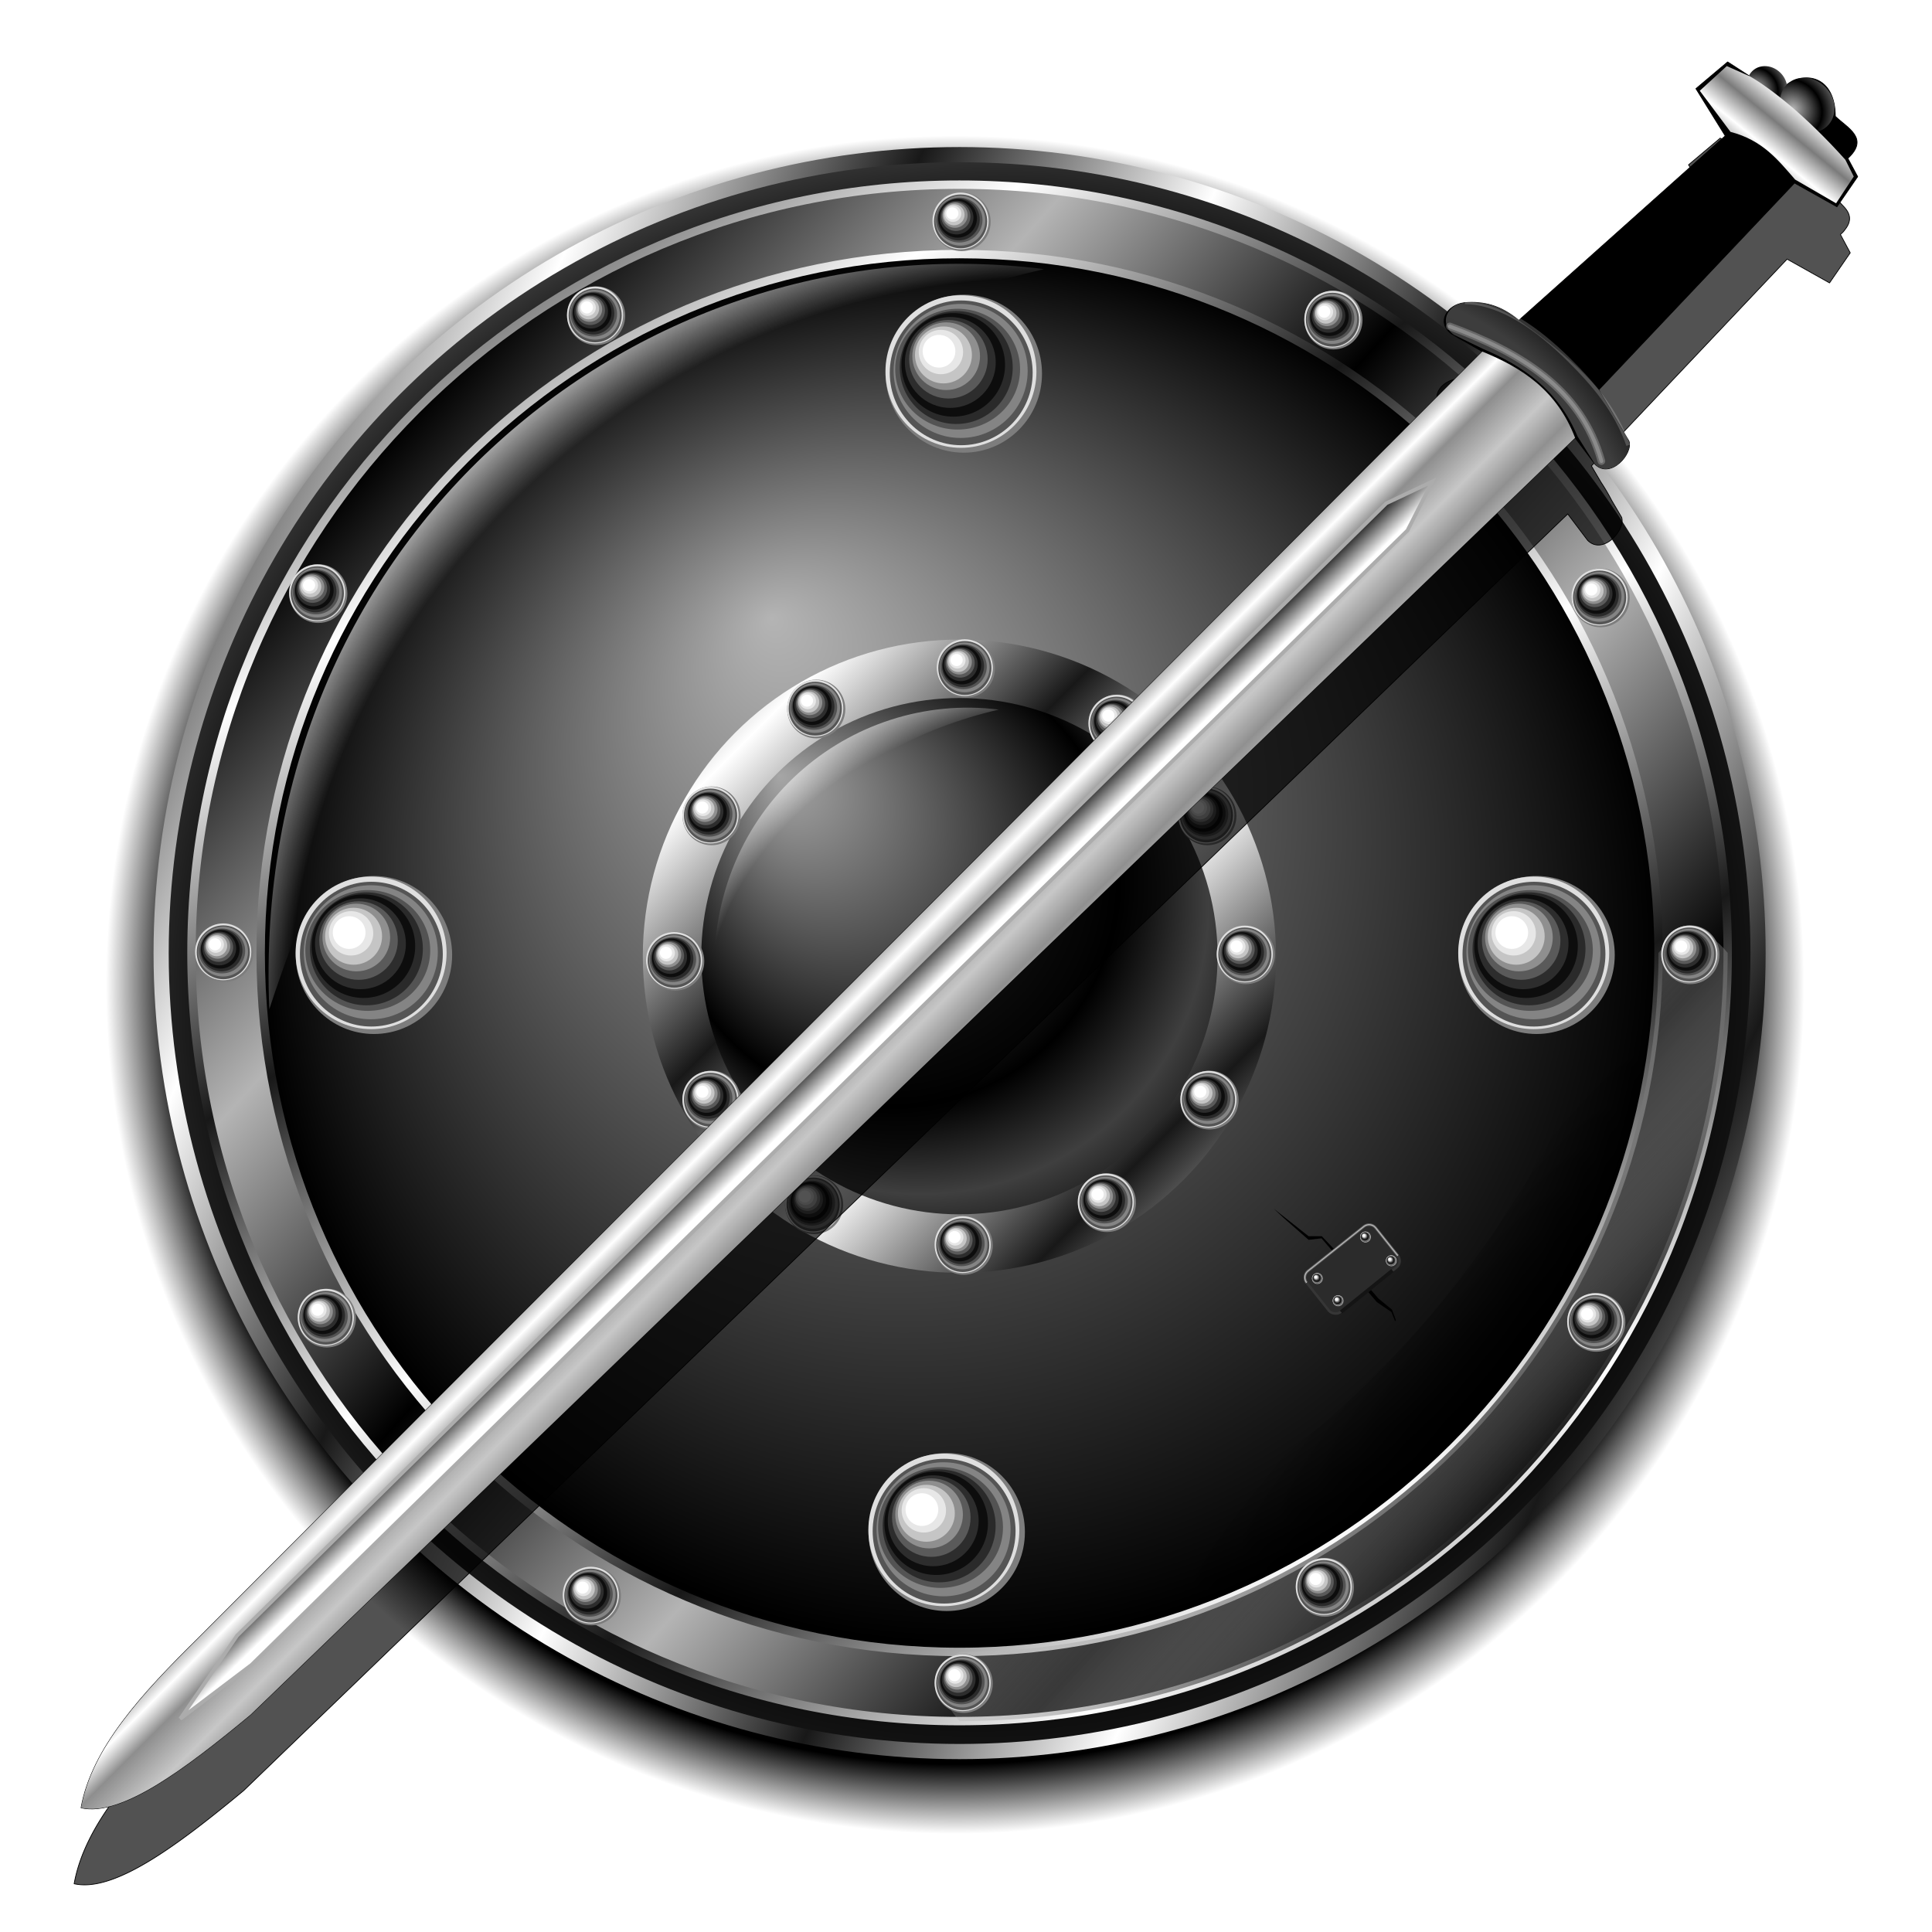 <?xml version="1.0" encoding="UTF-8" standalone="no"?>
<!-- Created with Inkscape (http://www.inkscape.org/) -->
<svg xmlns:dc="http://purl.org/dc/elements/1.1/" xmlns:cc="http://creativecommons.org/ns#" xmlns:rdf="http://www.w3.org/1999/02/22-rdf-syntax-ns#" xmlns:svg="http://www.w3.org/2000/svg" xmlns="http://www.w3.org/2000/svg" xmlns:xlink="http://www.w3.org/1999/xlink" xmlns:sodipodi="http://sodipodi.sourceforge.net/DTD/sodipodi-0.dtd" xmlns:inkscape="http://www.inkscape.org/namespaces/inkscape" id="svg2" inkscape:version="0.91 r13725" width="256" height="256" sodipodi:docname="wesnoth-icon.svg">
 <defs id="defs6">
  <linearGradient inkscape:collect="always" id="linearGradient5122">
   <stop id="stop5124" stop-color="#000000" stop-opacity="1"/>
   <stop id="stop5130" offset="0.918" stop-color="#000000" stop-opacity="1"/>
   <stop offset="1" id="stop5126" stop-color="#000000" stop-opacity="0"/>
  </linearGradient>
  <linearGradient id="linearGradient4201">
   <stop id="stop4203" stop-color="#ffffff" stop-opacity="0"/>
   <stop offset="0.919" id="stop4205" stop-color="#ffffff" stop-opacity="0"/>
   <stop id="stop4207" offset="1" stop-color="#ffffff" stop-opacity="0.65"/>
  </linearGradient>
  <linearGradient id="linearGradient3880">
   <stop id="stop3882" stop-color="#000000" stop-opacity="1"/>
   <stop id="stop3884" offset="1" stop-color="#000000" stop-opacity="0"/>
  </linearGradient>
  <linearGradient id="linearGradient3823">
   <stop id="stop3825" stop-color="#a6a6a6" stop-opacity="1"/>
   <stop id="stop3831" offset="0.792" stop-color="#000000" stop-opacity="1"/>
   <stop offset="1" id="stop3827" stop-color="#3f3f3f" stop-opacity="1"/>
  </linearGradient>
  <linearGradient id="linearGradient3815">
   <stop id="stop3817" stop-color="#000000" stop-opacity="1"/>
   <stop id="stop3819" offset="1" stop-color="#ededed" stop-opacity="0"/>
  </linearGradient>
  <linearGradient id="linearGradient3810">
   <stop id="stop3812" stop-color="#ffffff" stop-opacity="0"/>
   <stop id="stop4199" offset="0.843" stop-color="#ffffff" stop-opacity="0"/>
   <stop offset="1" id="stop3814" stop-color="#ffffff" stop-opacity="0.65"/>
  </linearGradient>
  <linearGradient id="linearGradient3765">
   <stop id="stop3767" stop-color="#b4b4b4" stop-opacity="1"/>
   <stop offset="1" id="stop3769" stop-color="#000000" stop-opacity="1"/>
  </linearGradient>
  <linearGradient id="linearGradient3757">
   <stop id="stop3759" stop-color="#ffffff" stop-opacity="1"/>
   <stop offset="1" id="stop3761" stop-color="#181818" stop-opacity="1"/>
  </linearGradient>
  <linearGradient inkscape:collect="always" xlink:href="#linearGradient3757" id="linearGradient3763" x1="6.04" y1="107.98" x2="36.38" y2="122.13" gradientUnits="userSpaceOnUse" spreadMethod="reflect" gradientTransform="matrix(1.115,0,0,1.115,19.344,17.62)"/>
  <linearGradient inkscape:collect="always" xlink:href="#linearGradient3765" id="linearGradient3798" gradientUnits="userSpaceOnUse" gradientTransform="matrix(1.073,0,0,1.073,23.434,21.724)" spreadMethod="reflect" x1="54.01" y1="64.718" x2="23.525" y2="37.02"/>
  <linearGradient inkscape:collect="always" xlink:href="#linearGradient3757" id="linearGradient3806" x1="29.06" y1="56.04" x2="50.643" y2="88.44" gradientUnits="userSpaceOnUse" spreadMethod="reflect" gradientTransform="matrix(1.115,0,0,1.115,19.344,17.601)"/>
  <linearGradient inkscape:collect="always" xlink:href="#linearGradient3815" id="linearGradient3813" gradientUnits="userSpaceOnUse" gradientTransform="matrix(1.073,0,0,1.073,23.434,21.724)" spreadMethod="reflect" x1="168.07" y1="164.42" x2="134.4" y2="133.27"/>
  <radialGradient inkscape:collect="always" xlink:href="#linearGradient3823" id="radialGradient3829" cx="48.915" cy="47.32" fx="40.896" fy="39.908" r="16.221" gradientUnits="userSpaceOnUse" spreadMethod="reflect" gradientTransform="matrix(2.348,0,0,2.348,7.185,9.038)"/>
  <linearGradient inkscape:collect="always" xlink:href="#linearGradient3757" id="linearGradient3839" x1="38.4" y1="38.578" x2="46.05" y2="46.23" gradientUnits="userSpaceOnUse" spreadMethod="reflect" gradientTransform="matrix(2.348,0,0,2.348,7.185,9.038)"/>
  <linearGradient inkscape:collect="always" xlink:href="#linearGradient3880" id="linearGradient3110" gradientUnits="userSpaceOnUse" gradientTransform="matrix(-1.115,0,0,-1.115,235.301,235.514)" x1="39.25" y1="38.49" x2="50.744" y2="48.12"/>
  <radialGradient inkscape:collect="always" xlink:href="#linearGradient3765" id="radialGradient4195" cx="96.96" cy="96.85" fx="70.35" fy="51.52" r="95.77" gradientUnits="userSpaceOnUse" spreadMethod="reflect" gradientTransform="matrix(0.967,0.012,-0.012,0.961,34.782,31.466)"/>
  <radialGradient inkscape:collect="always" xlink:href="#linearGradient4201" id="radialGradient4197" cx="50.03" cy="50.02" fx="50.03" fy="50.02" r="21.883" gradientTransform="matrix(3.441,-3.126,2.778,3.058,-183.948,128.286)" gradientUnits="userSpaceOnUse"/>
  <radialGradient inkscape:collect="always" xlink:href="#linearGradient3810" id="radialGradient4209" cx="49.749" cy="50.09" fx="49.749" fy="50.09" r="8.03" gradientTransform="matrix(4.254,-3.085,2.371,3.27,-203.913,115.742)" gradientUnits="userSpaceOnUse"/>
  <radialGradient inkscape:collect="always" xlink:href="#linearGradient5122" id="radialGradient5128" cx="49.48" cy="48.837" fx="49.48" fy="48.837" r="45.35" gradientUnits="userSpaceOnUse"/>
  <linearGradient id="linearGradient3238">
   <stop id="stop3240" stop-color="#7b7b7b" stop-opacity="1"/>
   <stop id="stop3242" offset="1" stop-color="#ffffff" stop-opacity="1"/>
  </linearGradient>
  <linearGradient id="linearGradient3220">
   <stop id="stop3222" stop-color="#b6b6b6" stop-opacity="1"/>
   <stop id="stop3224" offset="1" stop-color="#000000" stop-opacity="1"/>
  </linearGradient>
  <linearGradient id="linearGradient3182">
   <stop id="stop3184" stop-color="#696969" stop-opacity="1"/>
   <stop offset="0.874" id="stop3190" stop-color="#909090" stop-opacity="1"/>
   <stop id="stop3186" offset="1" stop-color="#5b5b5b" stop-opacity="1"/>
  </linearGradient>
  <linearGradient id="linearGradient3168">
   <stop id="stop3170" stop-color="#000000" stop-opacity="1"/>
   <stop id="stop3172" offset="1" stop-color="#ffffff" stop-opacity="1"/>
  </linearGradient>
  <linearGradient id="linearGradient3158">
   <stop id="stop3160" stop-color="#909090" stop-opacity="1"/>
   <stop offset="0.332" id="stop3176" stop-color="#c7c7c7" stop-opacity="1"/>
   <stop id="stop3178" offset="0.75" stop-color="#8e8e8e" stop-opacity="1"/>
   <stop id="stop3162" offset="1" stop-color="#ffffff" stop-opacity="1"/>
  </linearGradient>
  <linearGradient spreadMethod="reflect" gradientUnits="userSpaceOnUse" y2="242.98" x2="176.31" y1="267.77" x1="177.09" id="linearGradient3164" xlink:href="#linearGradient3158" inkscape:collect="always"/>
  <linearGradient gradientUnits="userSpaceOnUse" y2="254.13" x2="175.71" y1="245.04" x1="175.53" id="linearGradient3174" xlink:href="#linearGradient3168" inkscape:collect="always"/>
  <linearGradient spreadMethod="reflect" gradientUnits="userSpaceOnUse" y2="241.85" x2="564.22" y1="242.77" x1="557.36" id="linearGradient3244" xlink:href="#linearGradient3238" inkscape:collect="always"/>
  <radialGradient r="9.267" fy="245.96" fx="425.04" cy="245.96" cx="425.04" gradientTransform="matrix(5.159,-0.368,0.546,7.639,-1902.049,-1476.377)" gradientUnits="userSpaceOnUse" id="radialGradient3263" xlink:href="#linearGradient3182" inkscape:collect="always"/>
  <radialGradient r="7.282" fy="239.3" fx="562.44" cy="239.3" cx="562.44" spreadMethod="reflect" gradientTransform="matrix(1,0,0,1.123,0,-29.601)" gradientUnits="userSpaceOnUse" id="radialGradient3265" xlink:href="#linearGradient3220" inkscape:collect="always"/>
  <filter inkscape:collect="always" id="filter6269" x="-0.012" width="1.024" y="-0.012" height="1.024" color-interpolation-filters="sRGB">
   <feGaussianBlur inkscape:collect="always" stdDeviation="1.167" id="feGaussianBlur6271"/>
  </filter>
 </defs>
 <sodipodi:namedview pagecolor="#ffffff" bordercolor="#666666" borderopacity="1" objecttolerance="10" gridtolerance="10" guidetolerance="10" inkscape:pageopacity="0" inkscape:pageshadow="2" inkscape:window-width="1920" inkscape:window-height="1056" id="namedview4" showgrid="false" inkscape:zoom="3.5507812" inkscape:cx="128" inkscape:cy="128" inkscape:window-x="0" inkscape:window-y="0" inkscape:window-maximized="1" inkscape:current-layer="svg2" showguides="true" inkscape:guide-bbox="true" inkscape:snap-global="false"/>
 <g id="g5595">
  <g inkscape:label="Layer 1" id="layer1" transform="matrix(2.399,0,0,2.399,6.457,-2275.893)">
   <circle r="45.35" cy="48.837" cx="49.48" id="path2986" transform="matrix(1.034,0,0,1.034,-1.1,952.576)" fill="url(#radialGradient5128)" stroke="none" fill-opacity="1"/>
  </g>
  <circle r="105.8" cy="126.29" cx="127.15" id="path2987" stroke-dasharray="none" stroke-opacity="1" fill="url(#radialGradient4195)" stroke="url(#linearGradient3763)" stroke-linejoin="round" fill-opacity="1" stroke-linecap="round" stroke-width="2.01" stroke-dashoffset="0" stroke-miterlimit="4"/>
  <path inkscape:connector-curvature="0" id="path3789" d="m 127.133,24.467 c -56.214,0 -101.76,45.58 -101.76,101.794 0,56.214 45.545,101.794 101.76,101.794 56.214,0 101.794,-45.58 101.794,-101.794 0,-56.214 -45.58,-101.794 -101.794,-101.794 z m 0,9.2 c 51.147,0 92.629,41.447 92.629,92.594 0,51.147 -41.482,92.629 -92.629,92.629 -51.147,0 -92.594,-41.482 -92.594,-92.629 0,-51.147 41.447,-92.594 92.594,-92.594 z" fill="url(#linearGradient3798)" stroke="url(#linearGradient3806)" fill-opacity="1" stroke-width="1.115"/>
  <path sodipodi:nodetypes="ccc" inkscape:connector-curvature="0" id="path3808" d="M 138.332,35.665 C 84.899,28.94 33.013,70.963 35.687,133.722 50.526,88.337 79.387,49.44 138.332,35.665 Z" fill="url(#radialGradient4197)" stroke="none" fill-opacity="1"/>
  <path sodipodi:nodetypes="ccccc" d="m 127.133,228.056 c 56.214,0 101.794,-45.58 101.794,-101.794 -2.895,-3.524 -6.033,-3.974 -9.165,0 0,51.147 -41.482,92.629 -92.629,92.629 -3.932,2.18 -3.672,4.716 0,9.165 z" id="path3043" inkscape:connector-curvature="0" fill="url(#linearGradient3813)" stroke="none" fill-opacity="1"/>
  <circle r="38.08" cy="126.7" cx="127.13" id="path3821" stroke-dasharray="none" fill="url(#radialGradient3829)" stroke="url(#linearGradient3839)" fill-opacity="1" stroke-width="7.747" stroke-miterlimit="4"/>
  <path d="M 132.342,94.027 C 112.732,91.559 93.689,106.981 94.671,130.014 100.117,113.357 110.709,99.082 132.342,94.027 Z" id="path3106" inkscape:connector-curvature="0" sodipodi:nodetypes="ccc" fill="url(#radialGradient4209)" stroke="none" fill-opacity="1"/>
  <path d="m 116.313,217.451 c 53.433,6.724 105.319,-35.299 102.645,-98.057 -14.839,45.385 -43.7,84.282 -102.645,98.057 z" id="path3108" inkscape:connector-curvature="0" sodipodi:nodetypes="ccc" fill="url(#linearGradient3110)" stroke="none" fill-opacity="1"/>
  <g transform="matrix(1.828,0,0,1.828,153.062,-12.549)" id="g4062">
   <circle r="4.8" cy="33.35" cx="-14.885" transform="matrix(1.181,0,0,1.193,3.709,-5.835)" id="path4060" fill="#7d7d7d" stroke="none" fill-opacity="1"/>
   <circle r="4.8" cy="33.35" cx="-14.885" id="path4058" transform="matrix(1.14,0,0,1.152,2.893,-4.622)" fill="#dfdfdf" stroke="none" fill-opacity="1"/>
   <circle r="4.8" cy="33.35" cx="-14.885" transform="matrix(1.079,0,0,1.093,2.004,-2.561)" id="path4056" fill="#555555" stroke="none" fill-opacity="1"/>
   <circle r="4.8" cy="33.35" cx="-14.885" id="path3180" transform="matrix(1.012,0,0,1.012,0.966,0.003)" fill="#848484" stroke="none" fill-opacity="1"/>
   <circle r="4.8" cy="33.35" cx="-14.885" transform="matrix(0.943,0,0,0.912,-0.28,3.209)" id="path3950" fill="#535353" stroke="none" fill-opacity="1"/>
   <circle r="4.8" cy="33.35" cx="-14.885" transform="matrix(0.853,0,0,0.853,-1.721,5.057)" id="path3952" fill="#2a2a2a" stroke="none" fill-opacity="1"/>
   <circle r="4.8" cy="33.35" cx="-14.885" id="path3954" transform="matrix(0.782,0,0,0.782,-2.993,7.232)" fill="#0d0d0d" stroke="none" fill-opacity="1"/>
   <circle r="4.8" cy="33.35" cx="-14.885" transform="matrix(0.686,0,0,0.686,-4.637,10.259)" id="path3956" fill="#2d2d2d" stroke="none" fill-opacity="1"/>
   <circle r="4.8" cy="33.35" cx="-14.885" id="path3958" transform="matrix(0.593,0,0,0.593,-6.159,13.129)" fill="#5a5a5a" stroke="none" fill-opacity="1"/>
   <circle r="4.8" cy="33.35" cx="-14.885" transform="matrix(0.511,0,0,0.511,-7.542,15.643)" id="path3960" fill="#8f8f8f" stroke="none" fill-opacity="1"/>
   <circle r="4.8" cy="33.35" cx="-14.885" id="path3962" transform="matrix(0.43,0,0,0.43,-8.944,18.252)" fill="#c5c5c5" stroke="none" fill-opacity="1"/>
   <circle r="4.8" cy="33.35" cx="-14.885" transform="matrix(0.335,0,0,0.335,-10.541,21.209)" id="path3964" fill="#e7e7e7" stroke="none" fill-opacity="1"/>
   <circle r="4.8" cy="33.35" cx="-14.885" id="path3966" transform="matrix(0.247,0,0,0.247,-11.99,24.088)" fill="#ffffff" stroke="none" fill-opacity="1"/>
  </g>
  <g id="g4101" transform="matrix(1.828,0,0,1.828,74.903,64.478)">
   <circle r="4.8" cy="33.35" cx="-14.885" id="path4103" transform="matrix(1.181,0,0,1.193,3.709,-5.835)" fill="#7d7d7d" stroke="none" fill-opacity="1"/>
   <circle r="4.8" cy="33.35" cx="-14.885" transform="matrix(1.14,0,0,1.152,2.893,-4.622)" id="path4105" fill="#dfdfdf" stroke="none" fill-opacity="1"/>
   <circle r="4.8" cy="33.35" cx="-14.885" id="path4107" transform="matrix(1.079,0,0,1.093,2.004,-2.561)" fill="#555555" stroke="none" fill-opacity="1"/>
   <circle r="4.8" cy="33.35" cx="-14.885" transform="matrix(1.012,0,0,1.012,0.966,0.003)" id="path4109" fill="#848484" stroke="none" fill-opacity="1"/>
   <circle r="4.8" cy="33.35" cx="-14.885" id="path4111" transform="matrix(0.943,0,0,0.912,-0.28,3.209)" fill="#535353" stroke="none" fill-opacity="1"/>
   <circle r="4.8" cy="33.35" cx="-14.885" id="path4113" transform="matrix(0.853,0,0,0.853,-1.721,5.057)" fill="#2a2a2a" stroke="none" fill-opacity="1"/>
   <circle r="4.8" cy="33.35" cx="-14.885" transform="matrix(0.782,0,0,0.782,-2.993,7.232)" id="path4115" fill="#0d0d0d" stroke="none" fill-opacity="1"/>
   <circle r="4.8" cy="33.35" cx="-14.885" id="path4117" transform="matrix(0.686,0,0,0.686,-4.637,10.259)" fill="#2d2d2d" stroke="none" fill-opacity="1"/>
   <circle r="4.8" cy="33.35" cx="-14.885" transform="matrix(0.593,0,0,0.593,-6.159,13.129)" id="path4119" fill="#5a5a5a" stroke="none" fill-opacity="1"/>
   <circle r="4.8" cy="33.35" cx="-14.885" id="path4121" transform="matrix(0.511,0,0,0.511,-7.542,15.643)" fill="#8f8f8f" stroke="none" fill-opacity="1"/>
   <circle r="4.8" cy="33.35" cx="-14.885" transform="matrix(0.43,0,0,0.43,-8.944,18.252)" id="path4123" fill="#c5c5c5" stroke="none" fill-opacity="1"/>
   <circle r="4.8" cy="33.35" cx="-14.885" id="path4125" transform="matrix(0.335,0,0,0.335,-10.541,21.209)" fill="#e7e7e7" stroke="none" fill-opacity="1"/>
   <circle r="4.8" cy="33.35" cx="-14.885" transform="matrix(0.247,0,0,0.247,-11.99,24.088)" id="path4127" fill="#ffffff" stroke="none" fill-opacity="1"/>
  </g>
  <g transform="matrix(1.828,0,0,1.828,150.797,140.937)" id="g4129">
   <circle r="4.8" cy="33.35" cx="-14.885" transform="matrix(1.181,0,0,1.193,3.709,-5.835)" id="path4131" fill="#7d7d7d" stroke="none" fill-opacity="1"/>
   <circle r="4.8" cy="33.35" cx="-14.885" id="path4133" transform="matrix(1.14,0,0,1.152,2.893,-4.622)" fill="#dfdfdf" stroke="none" fill-opacity="1"/>
   <circle r="4.8" cy="33.35" cx="-14.885" transform="matrix(1.079,0,0,1.093,2.004,-2.561)" id="path4135" fill="#555555" stroke="none" fill-opacity="1"/>
   <circle r="4.8" cy="33.35" cx="-14.885" id="path4137" transform="matrix(1.012,0,0,1.012,0.966,0.003)" fill="#848484" stroke="none" fill-opacity="1"/>
   <circle r="4.8" cy="33.35" cx="-14.885" transform="matrix(0.943,0,0,0.912,-0.28,3.209)" id="path4139" fill="#535353" stroke="none" fill-opacity="1"/>
   <circle r="4.8" cy="33.35" cx="-14.885" transform="matrix(0.853,0,0,0.853,-1.721,5.057)" id="path4141" fill="#2a2a2a" stroke="none" fill-opacity="1"/>
   <circle r="4.8" cy="33.35" cx="-14.885" id="path4143" transform="matrix(0.782,0,0,0.782,-2.993,7.232)" fill="#0d0d0d" stroke="none" fill-opacity="1"/>
   <circle r="4.8" cy="33.35" cx="-14.885" transform="matrix(0.686,0,0,0.686,-4.637,10.259)" id="path4145" fill="#2d2d2d" stroke="none" fill-opacity="1"/>
   <circle r="4.8" cy="33.35" cx="-14.885" id="path4147" transform="matrix(0.593,0,0,0.593,-6.159,13.129)" fill="#5a5a5a" stroke="none" fill-opacity="1"/>
   <circle r="4.8" cy="33.35" cx="-14.885" transform="matrix(0.511,0,0,0.511,-7.542,15.643)" id="path4149" fill="#8f8f8f" stroke="none" fill-opacity="1"/>
   <circle r="4.8" cy="33.35" cx="-14.885" id="path4151" transform="matrix(0.43,0,0,0.43,-8.944,18.252)" fill="#c5c5c5" stroke="none" fill-opacity="1"/>
   <circle r="4.8" cy="33.35" cx="-14.885" transform="matrix(0.335,0,0,0.335,-10.541,21.209)" id="path4153" fill="#e7e7e7" stroke="none" fill-opacity="1"/>
   <circle r="4.8" cy="33.35" cx="-14.885" id="path4155" transform="matrix(0.247,0,0,0.247,-11.99,24.088)" fill="#ffffff" stroke="none" fill-opacity="1"/>
  </g>
  <g id="g4157" transform="matrix(1.828,0,0,1.828,228.956,64.478)">
   <circle r="4.8" cy="33.35" cx="-14.885" id="path4159" transform="matrix(1.181,0,0,1.193,3.709,-5.835)" fill="#7d7d7d" stroke="none" fill-opacity="1"/>
   <circle r="4.8" cy="33.35" cx="-14.885" transform="matrix(1.14,0,0,1.152,2.893,-4.622)" id="path4161" fill="#dfdfdf" stroke="none" fill-opacity="1"/>
   <circle r="4.8" cy="33.35" cx="-14.885" id="path4163" transform="matrix(1.079,0,0,1.093,2.004,-2.561)" fill="#555555" stroke="none" fill-opacity="1"/>
   <circle r="4.8" cy="33.35" cx="-14.885" transform="matrix(1.012,0,0,1.012,0.966,0.003)" id="path4165" fill="#848484" stroke="none" fill-opacity="1"/>
   <circle r="4.8" cy="33.35" cx="-14.885" id="path4167" transform="matrix(0.943,0,0,0.912,-0.28,3.209)" fill="#535353" stroke="none" fill-opacity="1"/>
   <circle r="4.8" cy="33.35" cx="-14.885" id="path4169" transform="matrix(0.853,0,0,0.853,-1.721,5.057)" fill="#2a2a2a" stroke="none" fill-opacity="1"/>
   <circle r="4.8" cy="33.35" cx="-14.885" transform="matrix(0.782,0,0,0.782,-2.993,7.232)" id="path4171" fill="#0d0d0d" stroke="none" fill-opacity="1"/>
   <circle r="4.8" cy="33.35" cx="-14.885" id="path4173" transform="matrix(0.686,0,0,0.686,-4.637,10.259)" fill="#2d2d2d" stroke="none" fill-opacity="1"/>
   <circle r="4.8" cy="33.35" cx="-14.885" transform="matrix(0.593,0,0,0.593,-6.159,13.129)" id="path4175" fill="#5a5a5a" stroke="none" fill-opacity="1"/>
   <circle r="4.8" cy="33.35" cx="-14.885" id="path4177" transform="matrix(0.511,0,0,0.511,-7.542,15.643)" fill="#8f8f8f" stroke="none" fill-opacity="1"/>
   <circle r="4.8" cy="33.35" cx="-14.885" transform="matrix(0.43,0,0,0.43,-8.944,18.252)" id="path4179" fill="#c5c5c5" stroke="none" fill-opacity="1"/>
   <circle r="4.8" cy="33.35" cx="-14.885" id="path4181" transform="matrix(0.335,0,0,0.335,-10.541,21.209)" fill="#e7e7e7" stroke="none" fill-opacity="1"/>
   <circle r="4.8" cy="33.35" cx="-14.885" transform="matrix(0.247,0,0,0.247,-11.99,24.088)" id="path4183" fill="#ffffff" stroke="none" fill-opacity="1"/>
  </g>
  <g id="g4185" transform="matrix(0.68,0,0,0.68,136.845,6.291)">
   <circle r="4.8" cy="33.35" cx="-14.885" id="path4187" transform="matrix(1.181,0,0,1.193,3.709,-5.835)" fill="#7d7d7d" stroke="none" fill-opacity="1"/>
   <circle r="4.8" cy="33.35" cx="-14.885" transform="matrix(1.14,0,0,1.152,2.893,-4.622)" id="path4189" fill="#dfdfdf" stroke="none" fill-opacity="1"/>
   <circle r="4.8" cy="33.35" cx="-14.885" id="path4191" transform="matrix(1.079,0,0,1.093,2.004,-2.561)" fill="#555555" stroke="none" fill-opacity="1"/>
   <circle r="4.8" cy="33.35" cx="-14.885" transform="matrix(1.012,0,0,1.012,0.966,0.003)" id="path4193" fill="#848484" stroke="none" fill-opacity="1"/>
   <circle r="4.8" cy="33.35" cx="-14.885" id="path4195" transform="matrix(0.943,0,0,0.912,-0.28,3.209)" fill="#535353" stroke="none" fill-opacity="1"/>
   <circle r="4.8" cy="33.35" cx="-14.885" id="path4197" transform="matrix(0.853,0,0,0.853,-1.721,5.057)" fill="#2a2a2a" stroke="none" fill-opacity="1"/>
   <circle r="4.8" cy="33.35" cx="-14.885" transform="matrix(0.782,0,0,0.782,-2.993,7.232)" id="path4199" fill="#0d0d0d" stroke="none" fill-opacity="1"/>
   <circle r="4.8" cy="33.35" cx="-14.885" id="path4201" transform="matrix(0.686,0,0,0.686,-4.637,10.259)" fill="#2d2d2d" stroke="none" fill-opacity="1"/>
   <circle r="4.8" cy="33.35" cx="-14.885" transform="matrix(0.593,0,0,0.593,-6.159,13.129)" id="path4203" fill="#5a5a5a" stroke="none" fill-opacity="1"/>
   <circle r="4.8" cy="33.35" cx="-14.885" id="path4205" transform="matrix(0.511,0,0,0.511,-7.542,15.643)" fill="#8f8f8f" stroke="none" fill-opacity="1"/>
   <circle r="4.8" cy="33.35" cx="-14.885" transform="matrix(0.43,0,0,0.43,-8.944,18.252)" id="path4207" fill="#c5c5c5" stroke="none" fill-opacity="1"/>
   <circle r="4.8" cy="33.35" cx="-14.885" id="path4209" transform="matrix(0.335,0,0,0.335,-10.541,21.209)" fill="#e7e7e7" stroke="none" fill-opacity="1"/>
   <circle r="4.8" cy="33.35" cx="-14.885" transform="matrix(0.247,0,0,0.247,-11.99,24.088)" id="path4211" fill="#ffffff" stroke="none" fill-opacity="1"/>
  </g>
  <g transform="matrix(0.68,0,0,0.68,186.119,19.318)" id="g4213">
   <circle r="4.8" cy="33.35" cx="-14.885" transform="matrix(1.181,0,0,1.193,3.709,-5.835)" id="path4215" fill="#7d7d7d" stroke="none" fill-opacity="1"/>
   <circle r="4.8" cy="33.35" cx="-14.885" id="path4217" transform="matrix(1.14,0,0,1.152,2.893,-4.622)" fill="#dfdfdf" stroke="none" fill-opacity="1"/>
   <circle r="4.8" cy="33.35" cx="-14.885" transform="matrix(1.079,0,0,1.093,2.004,-2.561)" id="path4219" fill="#555555" stroke="none" fill-opacity="1"/>
   <circle r="4.8" cy="33.35" cx="-14.885" id="path4221" transform="matrix(1.012,0,0,1.012,0.966,0.003)" fill="#848484" stroke="none" fill-opacity="1"/>
   <circle r="4.8" cy="33.35" cx="-14.885" transform="matrix(0.943,0,0,0.912,-0.28,3.209)" id="path4223" fill="#535353" stroke="none" fill-opacity="1"/>
   <circle r="4.8" cy="33.35" cx="-14.885" transform="matrix(0.853,0,0,0.853,-1.721,5.057)" id="path4225" fill="#2a2a2a" stroke="none" fill-opacity="1"/>
   <circle r="4.8" cy="33.35" cx="-14.885" id="path4227" transform="matrix(0.782,0,0,0.782,-2.993,7.232)" fill="#0d0d0d" stroke="none" fill-opacity="1"/>
   <circle r="4.8" cy="33.35" cx="-14.885" transform="matrix(0.686,0,0,0.686,-4.637,10.259)" id="path4229" fill="#2d2d2d" stroke="none" fill-opacity="1"/>
   <circle r="4.8" cy="33.35" cx="-14.885" id="path4231" transform="matrix(0.593,0,0,0.593,-6.159,13.129)" fill="#5a5a5a" stroke="none" fill-opacity="1"/>
   <circle r="4.8" cy="33.35" cx="-14.885" transform="matrix(0.511,0,0,0.511,-7.542,15.643)" id="path4233" fill="#8f8f8f" stroke="none" fill-opacity="1"/>
   <circle r="4.8" cy="33.35" cx="-14.885" id="path4235" transform="matrix(0.43,0,0,0.43,-8.944,18.252)" fill="#c5c5c5" stroke="none" fill-opacity="1"/>
   <circle r="4.8" cy="33.35" cx="-14.885" transform="matrix(0.335,0,0,0.335,-10.541,21.209)" id="path4237" fill="#e7e7e7" stroke="none" fill-opacity="1"/>
   <circle r="4.8" cy="33.35" cx="-14.885" id="path4239" transform="matrix(0.247,0,0,0.247,-11.99,24.088)" fill="#ffffff" stroke="none" fill-opacity="1"/>
  </g>
  <g id="g4241" transform="matrix(0.68,0,0,0.68,221.517,56.132)">
   <circle r="4.8" cy="33.35" cx="-14.885" id="path4243" transform="matrix(1.181,0,0,1.193,3.709,-5.835)" fill="#7d7d7d" stroke="none" fill-opacity="1"/>
   <circle r="4.8" cy="33.35" cx="-14.885" transform="matrix(1.14,0,0,1.152,2.893,-4.622)" id="path4245" fill="#dfdfdf" stroke="none" fill-opacity="1"/>
   <circle r="4.8" cy="33.35" cx="-14.885" id="path4247" transform="matrix(1.079,0,0,1.093,2.004,-2.561)" fill="#555555" stroke="none" fill-opacity="1"/>
   <circle r="4.8" cy="33.35" cx="-14.885" transform="matrix(1.012,0,0,1.012,0.966,0.003)" id="path4249" fill="#848484" stroke="none" fill-opacity="1"/>
   <circle r="4.8" cy="33.35" cx="-14.885" id="path4251" transform="matrix(0.943,0,0,0.912,-0.28,3.209)" fill="#535353" stroke="none" fill-opacity="1"/>
   <circle r="4.8" cy="33.35" cx="-14.885" id="path4253" transform="matrix(0.853,0,0,0.853,-1.721,5.057)" fill="#2a2a2a" stroke="none" fill-opacity="1"/>
   <circle r="4.8" cy="33.35" cx="-14.885" transform="matrix(0.782,0,0,0.782,-2.993,7.232)" id="path4255" fill="#0d0d0d" stroke="none" fill-opacity="1"/>
   <circle r="4.8" cy="33.35" cx="-14.885" id="path4257" transform="matrix(0.686,0,0,0.686,-4.637,10.259)" fill="#2d2d2d" stroke="none" fill-opacity="1"/>
   <circle r="4.8" cy="33.35" cx="-14.885" transform="matrix(0.593,0,0,0.593,-6.159,13.129)" id="path4259" fill="#5a5a5a" stroke="none" fill-opacity="1"/>
   <circle r="4.8" cy="33.35" cx="-14.885" id="path4261" transform="matrix(0.511,0,0,0.511,-7.542,15.643)" fill="#8f8f8f" stroke="none" fill-opacity="1"/>
   <circle r="4.8" cy="33.35" cx="-14.885" transform="matrix(0.43,0,0,0.43,-8.944,18.252)" id="path4263" fill="#c5c5c5" stroke="none" fill-opacity="1"/>
   <circle r="4.8" cy="33.35" cx="-14.885" id="path4265" transform="matrix(0.335,0,0,0.335,-10.541,21.209)" fill="#e7e7e7" stroke="none" fill-opacity="1"/>
   <circle r="4.8" cy="33.35" cx="-14.885" transform="matrix(0.247,0,0,0.247,-11.99,24.088)" id="path4267" fill="#ffffff" stroke="none" fill-opacity="1"/>
  </g>
  <g transform="matrix(0.68,0,0,0.68,233.411,103.424)" id="g4269">
   <circle r="4.8" cy="33.35" cx="-14.885" transform="matrix(1.181,0,0,1.193,3.709,-5.835)" id="path4271" fill="#7d7d7d" stroke="none" fill-opacity="1"/>
   <circle r="4.8" cy="33.35" cx="-14.885" id="path4273" transform="matrix(1.14,0,0,1.152,2.893,-4.622)" fill="#dfdfdf" stroke="none" fill-opacity="1"/>
   <circle r="4.8" cy="33.35" cx="-14.885" transform="matrix(1.079,0,0,1.093,2.004,-2.561)" id="path4275" fill="#555555" stroke="none" fill-opacity="1"/>
   <circle r="4.8" cy="33.35" cx="-14.885" id="path4277" transform="matrix(1.012,0,0,1.012,0.966,0.003)" fill="#848484" stroke="none" fill-opacity="1"/>
   <circle r="4.8" cy="33.35" cx="-14.885" transform="matrix(0.943,0,0,0.912,-0.28,3.209)" id="path4279" fill="#535353" stroke="none" fill-opacity="1"/>
   <circle r="4.8" cy="33.35" cx="-14.885" transform="matrix(0.853,0,0,0.853,-1.721,5.057)" id="path4281" fill="#2a2a2a" stroke="none" fill-opacity="1"/>
   <circle r="4.8" cy="33.35" cx="-14.885" id="path4283" transform="matrix(0.782,0,0,0.782,-2.993,7.232)" fill="#0d0d0d" stroke="none" fill-opacity="1"/>
   <circle r="4.8" cy="33.35" cx="-14.885" transform="matrix(0.686,0,0,0.686,-4.637,10.259)" id="path4285" fill="#2d2d2d" stroke="none" fill-opacity="1"/>
   <circle r="4.8" cy="33.35" cx="-14.885" id="path4287" transform="matrix(0.593,0,0,0.593,-6.159,13.129)" fill="#5a5a5a" stroke="none" fill-opacity="1"/>
   <circle r="4.8" cy="33.35" cx="-14.885" transform="matrix(0.511,0,0,0.511,-7.542,15.643)" id="path4289" fill="#8f8f8f" stroke="none" fill-opacity="1"/>
   <circle r="4.8" cy="33.35" cx="-14.885" id="path4291" transform="matrix(0.43,0,0,0.43,-8.944,18.252)" fill="#c5c5c5" stroke="none" fill-opacity="1"/>
   <circle r="4.8" cy="33.35" cx="-14.885" transform="matrix(0.335,0,0,0.335,-10.541,21.209)" id="path4293" fill="#e7e7e7" stroke="none" fill-opacity="1"/>
   <circle r="4.8" cy="33.35" cx="-14.885" id="path4295" transform="matrix(0.247,0,0,0.247,-11.99,24.088)" fill="#ffffff" stroke="none" fill-opacity="1"/>
  </g>
  <g id="g4297" transform="matrix(0.68,0,0,0.68,220.951,152.132)">
   <circle r="4.8" cy="33.35" cx="-14.885" id="path4299" transform="matrix(1.181,0,0,1.193,3.709,-5.835)" fill="#7d7d7d" stroke="none" fill-opacity="1"/>
   <circle r="4.8" cy="33.35" cx="-14.885" transform="matrix(1.14,0,0,1.152,2.893,-4.622)" id="path4301" fill="#dfdfdf" stroke="none" fill-opacity="1"/>
   <circle r="4.8" cy="33.35" cx="-14.885" id="path4303" transform="matrix(1.079,0,0,1.093,2.004,-2.561)" fill="#555555" stroke="none" fill-opacity="1"/>
   <circle r="4.8" cy="33.35" cx="-14.885" transform="matrix(1.012,0,0,1.012,0.966,0.003)" id="path4305" fill="#848484" stroke="none" fill-opacity="1"/>
   <circle r="4.8" cy="33.35" cx="-14.885" id="path4307" transform="matrix(0.943,0,0,0.912,-0.28,3.209)" fill="#535353" stroke="none" fill-opacity="1"/>
   <circle r="4.8" cy="33.35" cx="-14.885" id="path4309" transform="matrix(0.853,0,0,0.853,-1.721,5.057)" fill="#2a2a2a" stroke="none" fill-opacity="1"/>
   <circle r="4.8" cy="33.35" cx="-14.885" transform="matrix(0.782,0,0,0.782,-2.993,7.232)" id="path4311" fill="#0d0d0d" stroke="none" fill-opacity="1"/>
   <circle r="4.8" cy="33.35" cx="-14.885" id="path4313" transform="matrix(0.686,0,0,0.686,-4.637,10.259)" fill="#2d2d2d" stroke="none" fill-opacity="1"/>
   <circle r="4.8" cy="33.35" cx="-14.885" transform="matrix(0.593,0,0,0.593,-6.159,13.129)" id="path4315" fill="#5a5a5a" stroke="none" fill-opacity="1"/>
   <circle r="4.8" cy="33.35" cx="-14.885" id="path4317" transform="matrix(0.511,0,0,0.511,-7.542,15.643)" fill="#8f8f8f" stroke="none" fill-opacity="1"/>
   <circle r="4.8" cy="33.35" cx="-14.885" transform="matrix(0.43,0,0,0.43,-8.944,18.252)" id="path4319" fill="#c5c5c5" stroke="none" fill-opacity="1"/>
   <circle r="4.8" cy="33.35" cx="-14.885" id="path4321" transform="matrix(0.335,0,0,0.335,-10.541,21.209)" fill="#e7e7e7" stroke="none" fill-opacity="1"/>
   <circle r="4.8" cy="33.35" cx="-14.885" transform="matrix(0.247,0,0,0.247,-11.99,24.088)" id="path4323" fill="#ffffff" stroke="none" fill-opacity="1"/>
  </g>
  <g transform="matrix(0.68,0,0,0.68,184.986,187.246)" id="g4325">
   <circle r="4.8" cy="33.35" cx="-14.885" transform="matrix(1.181,0,0,1.193,3.709,-5.835)" id="path4327" fill="#7d7d7d" stroke="none" fill-opacity="1"/>
   <circle r="4.8" cy="33.35" cx="-14.885" id="path4329" transform="matrix(1.14,0,0,1.152,2.893,-4.622)" fill="#dfdfdf" stroke="none" fill-opacity="1"/>
   <circle r="4.8" cy="33.35" cx="-14.885" transform="matrix(1.079,0,0,1.093,2.004,-2.561)" id="path4331" fill="#555555" stroke="none" fill-opacity="1"/>
   <circle r="4.8" cy="33.35" cx="-14.885" id="path4333" transform="matrix(1.012,0,0,1.012,0.966,0.003)" fill="#848484" stroke="none" fill-opacity="1"/>
   <circle r="4.8" cy="33.35" cx="-14.885" transform="matrix(0.943,0,0,0.912,-0.28,3.209)" id="path4335" fill="#535353" stroke="none" fill-opacity="1"/>
   <circle r="4.8" cy="33.35" cx="-14.885" transform="matrix(0.853,0,0,0.853,-1.721,5.057)" id="path4337" fill="#2a2a2a" stroke="none" fill-opacity="1"/>
   <circle r="4.8" cy="33.35" cx="-14.885" id="path4339" transform="matrix(0.782,0,0,0.782,-2.993,7.232)" fill="#0d0d0d" stroke="none" fill-opacity="1"/>
   <circle r="4.8" cy="33.35" cx="-14.885" transform="matrix(0.686,0,0,0.686,-4.637,10.259)" id="path4341" fill="#2d2d2d" stroke="none" fill-opacity="1"/>
   <circle r="4.8" cy="33.35" cx="-14.885" id="path4343" transform="matrix(0.593,0,0,0.593,-6.159,13.129)" fill="#5a5a5a" stroke="none" fill-opacity="1"/>
   <circle r="4.8" cy="33.35" cx="-14.885" transform="matrix(0.511,0,0,0.511,-7.542,15.643)" id="path4345" fill="#8f8f8f" stroke="none" fill-opacity="1"/>
   <circle r="4.8" cy="33.35" cx="-14.885" id="path4347" transform="matrix(0.43,0,0,0.43,-8.944,18.252)" fill="#c5c5c5" stroke="none" fill-opacity="1"/>
   <circle r="4.8" cy="33.35" cx="-14.885" transform="matrix(0.335,0,0,0.335,-10.541,21.209)" id="path4349" fill="#e7e7e7" stroke="none" fill-opacity="1"/>
   <circle r="4.8" cy="33.35" cx="-14.885" id="path4351" transform="matrix(0.247,0,0,0.247,-11.99,24.088)" fill="#ffffff" stroke="none" fill-opacity="1"/>
  </g>
  <g id="g4353" transform="matrix(0.68,0,0,0.68,137.128,199.99)">
   <circle r="4.8" cy="33.35" cx="-14.885" id="path4355" transform="matrix(1.181,0,0,1.193,3.709,-5.835)" fill="#7d7d7d" stroke="none" fill-opacity="1"/>
   <circle r="4.8" cy="33.35" cx="-14.885" transform="matrix(1.14,0,0,1.152,2.893,-4.622)" id="path4357" fill="#dfdfdf" stroke="none" fill-opacity="1"/>
   <circle r="4.8" cy="33.35" cx="-14.885" id="path4359" transform="matrix(1.079,0,0,1.093,2.004,-2.561)" fill="#555555" stroke="none" fill-opacity="1"/>
   <circle r="4.8" cy="33.35" cx="-14.885" transform="matrix(1.012,0,0,1.012,0.966,0.003)" id="path4361" fill="#848484" stroke="none" fill-opacity="1"/>
   <circle r="4.8" cy="33.35" cx="-14.885" id="path4363" transform="matrix(0.943,0,0,0.912,-0.28,3.209)" fill="#535353" stroke="none" fill-opacity="1"/>
   <circle r="4.8" cy="33.35" cx="-14.885" id="path4365" transform="matrix(0.853,0,0,0.853,-1.721,5.057)" fill="#2a2a2a" stroke="none" fill-opacity="1"/>
   <circle r="4.8" cy="33.35" cx="-14.885" transform="matrix(0.782,0,0,0.782,-2.993,7.232)" id="path4367" fill="#0d0d0d" stroke="none" fill-opacity="1"/>
   <circle r="4.8" cy="33.35" cx="-14.885" id="path4369" transform="matrix(0.686,0,0,0.686,-4.637,10.259)" fill="#2d2d2d" stroke="none" fill-opacity="1"/>
   <circle r="4.8" cy="33.35" cx="-14.885" transform="matrix(0.593,0,0,0.593,-6.159,13.129)" id="path4371" fill="#5a5a5a" stroke="none" fill-opacity="1"/>
   <circle r="4.8" cy="33.35" cx="-14.885" id="path4373" transform="matrix(0.511,0,0,0.511,-7.542,15.643)" fill="#8f8f8f" stroke="none" fill-opacity="1"/>
   <circle r="4.8" cy="33.35" cx="-14.885" transform="matrix(0.43,0,0,0.43,-8.944,18.252)" id="path4375" fill="#c5c5c5" stroke="none" fill-opacity="1"/>
   <circle r="4.8" cy="33.35" cx="-14.885" id="path4377" transform="matrix(0.335,0,0,0.335,-10.541,21.209)" fill="#e7e7e7" stroke="none" fill-opacity="1"/>
   <circle r="4.8" cy="33.35" cx="-14.885" transform="matrix(0.247,0,0,0.247,-11.99,24.088)" id="path4379" fill="#ffffff" stroke="none" fill-opacity="1"/>
  </g>
  <g transform="matrix(0.68,0,0,0.68,87.854,188.379)" id="g4381">
   <circle r="4.8" cy="33.35" cx="-14.885" transform="matrix(1.181,0,0,1.193,3.709,-5.835)" id="path4383" fill="#7d7d7d" stroke="none" fill-opacity="1"/>
   <circle r="4.8" cy="33.35" cx="-14.885" id="path4385" transform="matrix(1.14,0,0,1.152,2.893,-4.622)" fill="#dfdfdf" stroke="none" fill-opacity="1"/>
   <circle r="4.8" cy="33.35" cx="-14.885" transform="matrix(1.079,0,0,1.093,2.004,-2.561)" id="path4387" fill="#555555" stroke="none" fill-opacity="1"/>
   <circle r="4.8" cy="33.35" cx="-14.885" id="path4389" transform="matrix(1.012,0,0,1.012,0.966,0.003)" fill="#848484" stroke="none" fill-opacity="1"/>
   <circle r="4.8" cy="33.35" cx="-14.885" transform="matrix(0.943,0,0,0.912,-0.28,3.209)" id="path4391" fill="#535353" stroke="none" fill-opacity="1"/>
   <circle r="4.8" cy="33.35" cx="-14.885" transform="matrix(0.853,0,0,0.853,-1.721,5.057)" id="path4393" fill="#2a2a2a" stroke="none" fill-opacity="1"/>
   <circle r="4.8" cy="33.35" cx="-14.885" id="path4395" transform="matrix(0.782,0,0,0.782,-2.993,7.232)" fill="#0d0d0d" stroke="none" fill-opacity="1"/>
   <circle r="4.8" cy="33.35" cx="-14.885" transform="matrix(0.686,0,0,0.686,-4.637,10.259)" id="path4397" fill="#2d2d2d" stroke="none" fill-opacity="1"/>
   <circle r="4.8" cy="33.35" cx="-14.885" id="path4399" transform="matrix(0.593,0,0,0.593,-6.159,13.129)" fill="#5a5a5a" stroke="none" fill-opacity="1"/>
   <circle r="4.8" cy="33.35" cx="-14.885" transform="matrix(0.511,0,0,0.511,-7.542,15.643)" id="path4401" fill="#8f8f8f" stroke="none" fill-opacity="1"/>
   <circle r="4.8" cy="33.35" cx="-14.885" id="path4403" transform="matrix(0.43,0,0,0.43,-8.944,18.252)" fill="#c5c5c5" stroke="none" fill-opacity="1"/>
   <circle r="4.8" cy="33.35" cx="-14.885" transform="matrix(0.335,0,0,0.335,-10.541,21.209)" id="path4405" fill="#e7e7e7" stroke="none" fill-opacity="1"/>
   <circle r="4.8" cy="33.35" cx="-14.885" id="path4407" transform="matrix(0.247,0,0,0.247,-11.99,24.088)" fill="#ffffff" stroke="none" fill-opacity="1"/>
  </g>
  <g id="g4409" transform="matrix(0.68,0,0,0.68,52.739,151.565)">
   <circle r="4.8" cy="33.35" cx="-14.885" id="path4411" transform="matrix(1.181,0,0,1.193,3.709,-5.835)" fill="#7d7d7d" stroke="none" fill-opacity="1"/>
   <circle r="4.8" cy="33.35" cx="-14.885" transform="matrix(1.14,0,0,1.152,2.893,-4.622)" id="path4413" fill="#dfdfdf" stroke="none" fill-opacity="1"/>
   <circle r="4.8" cy="33.35" cx="-14.885" id="path4415" transform="matrix(1.079,0,0,1.093,2.004,-2.561)" fill="#555555" stroke="none" fill-opacity="1"/>
   <circle r="4.8" cy="33.35" cx="-14.885" transform="matrix(1.012,0,0,1.012,0.966,0.003)" id="path4417" fill="#848484" stroke="none" fill-opacity="1"/>
   <circle r="4.8" cy="33.35" cx="-14.885" id="path4419" transform="matrix(0.943,0,0,0.912,-0.28,3.209)" fill="#535353" stroke="none" fill-opacity="1"/>
   <circle r="4.8" cy="33.35" cx="-14.885" id="path4421" transform="matrix(0.853,0,0,0.853,-1.721,5.057)" fill="#2a2a2a" stroke="none" fill-opacity="1"/>
   <circle r="4.8" cy="33.35" cx="-14.885" transform="matrix(0.782,0,0,0.782,-2.993,7.232)" id="path4423" fill="#0d0d0d" stroke="none" fill-opacity="1"/>
   <circle r="4.8" cy="33.35" cx="-14.885" id="path4425" transform="matrix(0.686,0,0,0.686,-4.637,10.259)" fill="#2d2d2d" stroke="none" fill-opacity="1"/>
   <circle r="4.8" cy="33.35" cx="-14.885" transform="matrix(0.593,0,0,0.593,-6.159,13.129)" id="path4427" fill="#5a5a5a" stroke="none" fill-opacity="1"/>
   <circle r="4.8" cy="33.35" cx="-14.885" id="path4429" transform="matrix(0.511,0,0,0.511,-7.542,15.643)" fill="#8f8f8f" stroke="none" fill-opacity="1"/>
   <circle r="4.8" cy="33.35" cx="-14.885" transform="matrix(0.43,0,0,0.43,-8.944,18.252)" id="path4431" fill="#c5c5c5" stroke="none" fill-opacity="1"/>
   <circle r="4.8" cy="33.35" cx="-14.885" id="path4433" transform="matrix(0.335,0,0,0.335,-10.541,21.209)" fill="#e7e7e7" stroke="none" fill-opacity="1"/>
   <circle r="4.8" cy="33.35" cx="-14.885" transform="matrix(0.247,0,0,0.247,-11.99,24.088)" id="path4435" fill="#ffffff" stroke="none" fill-opacity="1"/>
  </g>
  <g transform="matrix(0.68,0,0,0.68,39.146,103.141)" id="g4437">
   <circle r="4.8" cy="33.35" cx="-14.885" transform="matrix(1.181,0,0,1.193,3.709,-5.835)" id="path4439" fill="#7d7d7d" stroke="none" fill-opacity="1"/>
   <circle r="4.8" cy="33.35" cx="-14.885" id="path4441" transform="matrix(1.14,0,0,1.152,2.893,-4.622)" fill="#dfdfdf" stroke="none" fill-opacity="1"/>
   <circle r="4.8" cy="33.35" cx="-14.885" transform="matrix(1.079,0,0,1.093,2.004,-2.561)" id="path4443" fill="#555555" stroke="none" fill-opacity="1"/>
   <circle r="4.8" cy="33.35" cx="-14.885" id="path4445" transform="matrix(1.012,0,0,1.012,0.966,0.003)" fill="#848484" stroke="none" fill-opacity="1"/>
   <circle r="4.8" cy="33.35" cx="-14.885" transform="matrix(0.943,0,0,0.912,-0.28,3.209)" id="path4447" fill="#535353" stroke="none" fill-opacity="1"/>
   <circle r="4.8" cy="33.35" cx="-14.885" transform="matrix(0.853,0,0,0.853,-1.721,5.057)" id="path4449" fill="#2a2a2a" stroke="none" fill-opacity="1"/>
   <circle r="4.8" cy="33.35" cx="-14.885" id="path4451" transform="matrix(0.782,0,0,0.782,-2.993,7.232)" fill="#0d0d0d" stroke="none" fill-opacity="1"/>
   <circle r="4.8" cy="33.35" cx="-14.885" transform="matrix(0.686,0,0,0.686,-4.637,10.259)" id="path4453" fill="#2d2d2d" stroke="none" fill-opacity="1"/>
   <circle r="4.8" cy="33.35" cx="-14.885" id="path4455" transform="matrix(0.593,0,0,0.593,-6.159,13.129)" fill="#5a5a5a" stroke="none" fill-opacity="1"/>
   <circle r="4.8" cy="33.35" cx="-14.885" transform="matrix(0.511,0,0,0.511,-7.542,15.643)" id="path4457" fill="#8f8f8f" stroke="none" fill-opacity="1"/>
   <circle r="4.8" cy="33.35" cx="-14.885" id="path4459" transform="matrix(0.43,0,0,0.43,-8.944,18.252)" fill="#c5c5c5" stroke="none" fill-opacity="1"/>
   <circle r="4.8" cy="33.35" cx="-14.885" transform="matrix(0.335,0,0,0.335,-10.541,21.209)" id="path4461" fill="#e7e7e7" stroke="none" fill-opacity="1"/>
   <circle r="4.8" cy="33.35" cx="-14.885" id="path4463" transform="matrix(0.247,0,0,0.247,-11.99,24.088)" fill="#ffffff" stroke="none" fill-opacity="1"/>
  </g>
  <g id="g4465" transform="matrix(0.68,0,0,0.68,51.606,55.566)">
   <circle r="4.8" cy="33.35" cx="-14.885" id="path4467" transform="matrix(1.181,0,0,1.193,3.709,-5.835)" fill="#7d7d7d" stroke="none" fill-opacity="1"/>
   <circle r="4.8" cy="33.35" cx="-14.885" transform="matrix(1.14,0,0,1.152,2.893,-4.622)" id="path4469" fill="#dfdfdf" stroke="none" fill-opacity="1"/>
   <circle r="4.8" cy="33.35" cx="-14.885" id="path4471" transform="matrix(1.079,0,0,1.093,2.004,-2.561)" fill="#555555" stroke="none" fill-opacity="1"/>
   <circle r="4.8" cy="33.35" cx="-14.885" transform="matrix(1.012,0,0,1.012,0.966,0.003)" id="path4473" fill="#848484" stroke="none" fill-opacity="1"/>
   <circle r="4.8" cy="33.35" cx="-14.885" id="path4475" transform="matrix(0.943,0,0,0.912,-0.28,3.209)" fill="#535353" stroke="none" fill-opacity="1"/>
   <circle r="4.8" cy="33.35" cx="-14.885" id="path4477" transform="matrix(0.853,0,0,0.853,-1.721,5.057)" fill="#2a2a2a" stroke="none" fill-opacity="1"/>
   <circle r="4.8" cy="33.35" cx="-14.885" transform="matrix(0.782,0,0,0.782,-2.993,7.232)" id="path4479" fill="#0d0d0d" stroke="none" fill-opacity="1"/>
   <circle r="4.8" cy="33.35" cx="-14.885" id="path4481" transform="matrix(0.686,0,0,0.686,-4.637,10.259)" fill="#2d2d2d" stroke="none" fill-opacity="1"/>
   <circle r="4.8" cy="33.35" cx="-14.885" transform="matrix(0.593,0,0,0.593,-6.159,13.129)" id="path4483" fill="#5a5a5a" stroke="none" fill-opacity="1"/>
   <circle r="4.8" cy="33.35" cx="-14.885" id="path4485" transform="matrix(0.511,0,0,0.511,-7.542,15.643)" fill="#8f8f8f" stroke="none" fill-opacity="1"/>
   <circle r="4.8" cy="33.35" cx="-14.885" transform="matrix(0.43,0,0,0.43,-8.944,18.252)" id="path4487" fill="#c5c5c5" stroke="none" fill-opacity="1"/>
   <circle r="4.8" cy="33.35" cx="-14.885" id="path4489" transform="matrix(0.335,0,0,0.335,-10.541,21.209)" fill="#e7e7e7" stroke="none" fill-opacity="1"/>
   <circle r="4.8" cy="33.35" cx="-14.885" transform="matrix(0.247,0,0,0.247,-11.99,24.088)" id="path4491" fill="#ffffff" stroke="none" fill-opacity="1"/>
  </g>
  <g transform="matrix(0.68,0,0,0.68,88.42,18.752)" id="g4493">
   <circle r="4.8" cy="33.35" cx="-14.885" transform="matrix(1.181,0,0,1.193,3.709,-5.835)" id="path4495" fill="#7d7d7d" stroke="none" fill-opacity="1"/>
   <circle r="4.8" cy="33.35" cx="-14.885" id="path4497" transform="matrix(1.14,0,0,1.152,2.893,-4.622)" fill="#dfdfdf" stroke="none" fill-opacity="1"/>
   <circle r="4.8" cy="33.35" cx="-14.885" transform="matrix(1.079,0,0,1.093,2.004,-2.561)" id="path4499" fill="#555555" stroke="none" fill-opacity="1"/>
   <circle r="4.8" cy="33.35" cx="-14.885" id="path4501" transform="matrix(1.012,0,0,1.012,0.966,0.003)" fill="#848484" stroke="none" fill-opacity="1"/>
   <circle r="4.8" cy="33.35" cx="-14.885" transform="matrix(0.943,0,0,0.912,-0.28,3.209)" id="path4503" fill="#535353" stroke="none" fill-opacity="1"/>
   <circle r="4.8" cy="33.35" cx="-14.885" transform="matrix(0.853,0,0,0.853,-1.721,5.057)" id="path4505" fill="#2a2a2a" stroke="none" fill-opacity="1"/>
   <circle r="4.8" cy="33.35" cx="-14.885" id="path4507" transform="matrix(0.782,0,0,0.782,-2.993,7.232)" fill="#0d0d0d" stroke="none" fill-opacity="1"/>
   <circle r="4.8" cy="33.35" cx="-14.885" transform="matrix(0.686,0,0,0.686,-4.637,10.259)" id="path4509" fill="#2d2d2d" stroke="none" fill-opacity="1"/>
   <circle r="4.8" cy="33.35" cx="-14.885" id="path4511" transform="matrix(0.593,0,0,0.593,-6.159,13.129)" fill="#5a5a5a" stroke="none" fill-opacity="1"/>
   <circle r="4.8" cy="33.35" cx="-14.885" transform="matrix(0.511,0,0,0.511,-7.542,15.643)" id="path4513" fill="#8f8f8f" stroke="none" fill-opacity="1"/>
   <circle r="4.8" cy="33.35" cx="-14.885" id="path4515" transform="matrix(0.43,0,0,0.43,-8.944,18.252)" fill="#c5c5c5" stroke="none" fill-opacity="1"/>
   <circle r="4.8" cy="33.35" cx="-14.885" transform="matrix(0.335,0,0,0.335,-10.541,21.209)" id="path4517" fill="#e7e7e7" stroke="none" fill-opacity="1"/>
   <circle r="4.8" cy="33.35" cx="-14.885" id="path4519" transform="matrix(0.247,0,0,0.247,-11.99,24.088)" fill="#ffffff" stroke="none" fill-opacity="1"/>
  </g>
  <g transform="matrix(0.68,0,0,0.68,103.712,85.017)" id="g4521">
   <circle r="4.8" cy="33.35" cx="-14.885" transform="matrix(1.181,0,0,1.193,3.709,-5.835)" id="path4523" fill="#7d7d7d" stroke="none" fill-opacity="1"/>
   <circle r="4.8" cy="33.35" cx="-14.885" id="path4525" transform="matrix(1.14,0,0,1.152,2.893,-4.622)" fill="#dfdfdf" stroke="none" fill-opacity="1"/>
   <circle r="4.8" cy="33.35" cx="-14.885" transform="matrix(1.079,0,0,1.093,2.004,-2.561)" id="path4527" fill="#555555" stroke="none" fill-opacity="1"/>
   <circle r="4.8" cy="33.35" cx="-14.885" id="path4529" transform="matrix(1.012,0,0,1.012,0.966,0.003)" fill="#848484" stroke="none" fill-opacity="1"/>
   <circle r="4.8" cy="33.35" cx="-14.885" transform="matrix(0.943,0,0,0.912,-0.28,3.209)" id="path4531" fill="#535353" stroke="none" fill-opacity="1"/>
   <circle r="4.8" cy="33.35" cx="-14.885" transform="matrix(0.853,0,0,0.853,-1.721,5.057)" id="path4533" fill="#2a2a2a" stroke="none" fill-opacity="1"/>
   <circle r="4.8" cy="33.35" cx="-14.885" id="path4535" transform="matrix(0.782,0,0,0.782,-2.993,7.232)" fill="#0d0d0d" stroke="none" fill-opacity="1"/>
   <circle r="4.8" cy="33.35" cx="-14.885" transform="matrix(0.686,0,0,0.686,-4.637,10.259)" id="path4537" fill="#2d2d2d" stroke="none" fill-opacity="1"/>
   <circle r="4.8" cy="33.35" cx="-14.885" id="path4539" transform="matrix(0.593,0,0,0.593,-6.159,13.129)" fill="#5a5a5a" stroke="none" fill-opacity="1"/>
   <circle r="4.8" cy="33.35" cx="-14.885" transform="matrix(0.511,0,0,0.511,-7.542,15.643)" id="path4541" fill="#8f8f8f" stroke="none" fill-opacity="1"/>
   <circle r="4.8" cy="33.35" cx="-14.885" id="path4543" transform="matrix(0.43,0,0,0.43,-8.944,18.252)" fill="#c5c5c5" stroke="none" fill-opacity="1"/>
   <circle r="4.8" cy="33.35" cx="-14.885" transform="matrix(0.335,0,0,0.335,-10.541,21.209)" id="path4545" fill="#e7e7e7" stroke="none" fill-opacity="1"/>
   <circle r="4.8" cy="33.35" cx="-14.885" id="path4547" transform="matrix(0.247,0,0,0.247,-11.99,24.088)" fill="#ffffff" stroke="none" fill-opacity="1"/>
  </g>
  <g id="g4549" transform="matrix(0.68,0,0,0.68,117.588,70.858)">
   <circle r="4.8" cy="33.35" cx="-14.885" id="path4551" transform="matrix(1.181,0,0,1.193,3.709,-5.835)" fill="#7d7d7d" stroke="none" fill-opacity="1"/>
   <circle r="4.8" cy="33.35" cx="-14.885" transform="matrix(1.14,0,0,1.152,2.893,-4.622)" id="path4553" fill="#dfdfdf" stroke="none" fill-opacity="1"/>
   <circle r="4.8" cy="33.35" cx="-14.885" id="path4555" transform="matrix(1.079,0,0,1.093,2.004,-2.561)" fill="#555555" stroke="none" fill-opacity="1"/>
   <circle r="4.8" cy="33.35" cx="-14.885" transform="matrix(1.012,0,0,1.012,0.966,0.003)" id="path4557" fill="#848484" stroke="none" fill-opacity="1"/>
   <circle r="4.8" cy="33.35" cx="-14.885" id="path4559" transform="matrix(0.943,0,0,0.912,-0.28,3.209)" fill="#535353" stroke="none" fill-opacity="1"/>
   <circle r="4.8" cy="33.35" cx="-14.885" id="path4561" transform="matrix(0.853,0,0,0.853,-1.721,5.057)" fill="#2a2a2a" stroke="none" fill-opacity="1"/>
   <circle r="4.8" cy="33.35" cx="-14.885" transform="matrix(0.782,0,0,0.782,-2.993,7.232)" id="path4563" fill="#0d0d0d" stroke="none" fill-opacity="1"/>
   <circle r="4.8" cy="33.35" cx="-14.885" id="path4565" transform="matrix(0.686,0,0,0.686,-4.637,10.259)" fill="#2d2d2d" stroke="none" fill-opacity="1"/>
   <circle r="4.8" cy="33.35" cx="-14.885" transform="matrix(0.593,0,0,0.593,-6.159,13.129)" id="path4567" fill="#5a5a5a" stroke="none" fill-opacity="1"/>
   <circle r="4.8" cy="33.35" cx="-14.885" id="path4569" transform="matrix(0.511,0,0,0.511,-7.542,15.643)" fill="#8f8f8f" stroke="none" fill-opacity="1"/>
   <circle r="4.8" cy="33.35" cx="-14.885" transform="matrix(0.43,0,0,0.43,-8.944,18.252)" id="path4571" fill="#c5c5c5" stroke="none" fill-opacity="1"/>
   <circle r="4.8" cy="33.35" cx="-14.885" id="path4573" transform="matrix(0.335,0,0,0.335,-10.541,21.209)" fill="#e7e7e7" stroke="none" fill-opacity="1"/>
   <circle r="4.8" cy="33.35" cx="-14.885" transform="matrix(0.247,0,0,0.247,-11.99,24.088)" id="path4575" fill="#ffffff" stroke="none" fill-opacity="1"/>
  </g>
  <g transform="matrix(0.68,0,0,0.68,137.411,65.477)" id="g4577">
   <circle r="4.8" cy="33.35" cx="-14.885" transform="matrix(1.181,0,0,1.193,3.709,-5.835)" id="path4579" fill="#7d7d7d" stroke="none" fill-opacity="1"/>
   <circle r="4.8" cy="33.35" cx="-14.885" id="path4581" transform="matrix(1.14,0,0,1.152,2.893,-4.622)" fill="#dfdfdf" stroke="none" fill-opacity="1"/>
   <circle r="4.8" cy="33.35" cx="-14.885" transform="matrix(1.079,0,0,1.093,2.004,-2.561)" id="path4583" fill="#555555" stroke="none" fill-opacity="1"/>
   <circle r="4.8" cy="33.35" cx="-14.885" id="path4585" transform="matrix(1.012,0,0,1.012,0.966,0.003)" fill="#848484" stroke="none" fill-opacity="1"/>
   <circle r="4.8" cy="33.35" cx="-14.885" transform="matrix(0.943,0,0,0.912,-0.28,3.209)" id="path4587" fill="#535353" stroke="none" fill-opacity="1"/>
   <circle r="4.8" cy="33.35" cx="-14.885" transform="matrix(0.853,0,0,0.853,-1.721,5.057)" id="path4589" fill="#2a2a2a" stroke="none" fill-opacity="1"/>
   <circle r="4.8" cy="33.35" cx="-14.885" id="path4591" transform="matrix(0.782,0,0,0.782,-2.993,7.232)" fill="#0d0d0d" stroke="none" fill-opacity="1"/>
   <circle r="4.8" cy="33.35" cx="-14.885" transform="matrix(0.686,0,0,0.686,-4.637,10.259)" id="path4593" fill="#2d2d2d" stroke="none" fill-opacity="1"/>
   <circle r="4.8" cy="33.35" cx="-14.885" id="path4595" transform="matrix(0.593,0,0,0.593,-6.159,13.129)" fill="#5a5a5a" stroke="none" fill-opacity="1"/>
   <circle r="4.8" cy="33.35" cx="-14.885" transform="matrix(0.511,0,0,0.511,-7.542,15.643)" id="path4597" fill="#8f8f8f" stroke="none" fill-opacity="1"/>
   <circle r="4.8" cy="33.35" cx="-14.885" id="path4599" transform="matrix(0.43,0,0,0.43,-8.944,18.252)" fill="#c5c5c5" stroke="none" fill-opacity="1"/>
   <circle r="4.8" cy="33.35" cx="-14.885" transform="matrix(0.335,0,0,0.335,-10.541,21.209)" id="path4601" fill="#e7e7e7" stroke="none" fill-opacity="1"/>
   <circle r="4.8" cy="33.35" cx="-14.885" id="path4603" transform="matrix(0.247,0,0,0.247,-11.99,24.088)" fill="#ffffff" stroke="none" fill-opacity="1"/>
  </g>
  <g id="g4605" transform="matrix(0.68,0,0,0.68,157.517,72.84)">
   <circle r="4.8" cy="33.35" cx="-14.885" id="path4607" transform="matrix(1.181,0,0,1.193,3.709,-5.835)" fill="#7d7d7d" stroke="none" fill-opacity="1"/>
   <circle r="4.8" cy="33.35" cx="-14.885" transform="matrix(1.14,0,0,1.152,2.893,-4.622)" id="path4609" fill="#dfdfdf" stroke="none" fill-opacity="1"/>
   <circle r="4.8" cy="33.35" cx="-14.885" id="path4611" transform="matrix(1.079,0,0,1.093,2.004,-2.561)" fill="#555555" stroke="none" fill-opacity="1"/>
   <circle r="4.8" cy="33.35" cx="-14.885" transform="matrix(1.012,0,0,1.012,0.966,0.003)" id="path4613" fill="#848484" stroke="none" fill-opacity="1"/>
   <circle r="4.8" cy="33.35" cx="-14.885" id="path4615" transform="matrix(0.943,0,0,0.912,-0.28,3.209)" fill="#535353" stroke="none" fill-opacity="1"/>
   <circle r="4.8" cy="33.35" cx="-14.885" id="path4617" transform="matrix(0.853,0,0,0.853,-1.721,5.057)" fill="#2a2a2a" stroke="none" fill-opacity="1"/>
   <circle r="4.8" cy="33.35" cx="-14.885" transform="matrix(0.782,0,0,0.782,-2.993,7.232)" id="path4619" fill="#0d0d0d" stroke="none" fill-opacity="1"/>
   <circle r="4.8" cy="33.35" cx="-14.885" id="path4621" transform="matrix(0.686,0,0,0.686,-4.637,10.259)" fill="#2d2d2d" stroke="none" fill-opacity="1"/>
   <circle r="4.8" cy="33.35" cx="-14.885" transform="matrix(0.593,0,0,0.593,-6.159,13.129)" id="path4623" fill="#5a5a5a" stroke="none" fill-opacity="1"/>
   <circle r="4.8" cy="33.35" cx="-14.885" id="path4625" transform="matrix(0.511,0,0,0.511,-7.542,15.643)" fill="#8f8f8f" stroke="none" fill-opacity="1"/>
   <circle r="4.8" cy="33.35" cx="-14.885" transform="matrix(0.43,0,0,0.43,-8.944,18.252)" id="path4627" fill="#c5c5c5" stroke="none" fill-opacity="1"/>
   <circle r="4.8" cy="33.35" cx="-14.885" id="path4629" transform="matrix(0.335,0,0,0.335,-10.541,21.209)" fill="#e7e7e7" stroke="none" fill-opacity="1"/>
   <circle r="4.8" cy="33.35" cx="-14.885" transform="matrix(0.247,0,0,0.247,-11.99,24.088)" id="path4631" fill="#ffffff" stroke="none" fill-opacity="1"/>
  </g>
  <g transform="matrix(0.68,0,0,0.68,169.411,85.017)" id="g4633">
   <circle r="4.8" cy="33.35" cx="-14.885" transform="matrix(1.181,0,0,1.193,3.709,-5.835)" id="path4635" fill="#7d7d7d" stroke="none" fill-opacity="1"/>
   <circle r="4.8" cy="33.35" cx="-14.885" id="path4637" transform="matrix(1.14,0,0,1.152,2.893,-4.622)" fill="#dfdfdf" stroke="none" fill-opacity="1"/>
   <circle r="4.8" cy="33.35" cx="-14.885" transform="matrix(1.079,0,0,1.093,2.004,-2.561)" id="path4639" fill="#555555" stroke="none" fill-opacity="1"/>
   <circle r="4.8" cy="33.35" cx="-14.885" id="path4641" transform="matrix(1.012,0,0,1.012,0.966,0.003)" fill="#848484" stroke="none" fill-opacity="1"/>
   <circle r="4.8" cy="33.35" cx="-14.885" transform="matrix(0.943,0,0,0.912,-0.28,3.209)" id="path4643" fill="#535353" stroke="none" fill-opacity="1"/>
   <circle r="4.8" cy="33.35" cx="-14.885" transform="matrix(0.853,0,0,0.853,-1.721,5.057)" id="path4645" fill="#2a2a2a" stroke="none" fill-opacity="1"/>
   <circle r="4.8" cy="33.35" cx="-14.885" id="path4647" transform="matrix(0.782,0,0,0.782,-2.993,7.232)" fill="#0d0d0d" stroke="none" fill-opacity="1"/>
   <circle r="4.8" cy="33.35" cx="-14.885" transform="matrix(0.686,0,0,0.686,-4.637,10.259)" id="path4649" fill="#2d2d2d" stroke="none" fill-opacity="1"/>
   <circle r="4.8" cy="33.35" cx="-14.885" id="path4651" transform="matrix(0.593,0,0,0.593,-6.159,13.129)" fill="#5a5a5a" stroke="none" fill-opacity="1"/>
   <circle r="4.8" cy="33.35" cx="-14.885" transform="matrix(0.511,0,0,0.511,-7.542,15.643)" id="path4653" fill="#8f8f8f" stroke="none" fill-opacity="1"/>
   <circle r="4.8" cy="33.35" cx="-14.885" id="path4655" transform="matrix(0.43,0,0,0.43,-8.944,18.252)" fill="#c5c5c5" stroke="none" fill-opacity="1"/>
   <circle r="4.8" cy="33.35" cx="-14.885" transform="matrix(0.335,0,0,0.335,-10.541,21.209)" id="path4657" fill="#e7e7e7" stroke="none" fill-opacity="1"/>
   <circle r="4.8" cy="33.35" cx="-14.885" id="path4659" transform="matrix(0.247,0,0,0.247,-11.99,24.088)" fill="#ffffff" stroke="none" fill-opacity="1"/>
  </g>
  <g id="g4661" transform="matrix(0.68,0,0,0.68,174.508,103.424)">
   <circle r="4.8" cy="33.35" cx="-14.885" id="path4663" transform="matrix(1.181,0,0,1.193,3.709,-5.835)" fill="#7d7d7d" stroke="none" fill-opacity="1"/>
   <circle r="4.8" cy="33.35" cx="-14.885" transform="matrix(1.14,0,0,1.152,2.893,-4.622)" id="path4665" fill="#dfdfdf" stroke="none" fill-opacity="1"/>
   <circle r="4.8" cy="33.35" cx="-14.885" id="path4667" transform="matrix(1.079,0,0,1.093,2.004,-2.561)" fill="#555555" stroke="none" fill-opacity="1"/>
   <circle r="4.8" cy="33.35" cx="-14.885" transform="matrix(1.012,0,0,1.012,0.966,0.003)" id="path4669" fill="#848484" stroke="none" fill-opacity="1"/>
   <circle r="4.8" cy="33.35" cx="-14.885" id="path4671" transform="matrix(0.943,0,0,0.912,-0.28,3.209)" fill="#535353" stroke="none" fill-opacity="1"/>
   <circle r="4.8" cy="33.35" cx="-14.885" id="path4673" transform="matrix(0.853,0,0,0.853,-1.721,5.057)" fill="#2a2a2a" stroke="none" fill-opacity="1"/>
   <circle r="4.8" cy="33.35" cx="-14.885" transform="matrix(0.782,0,0,0.782,-2.993,7.232)" id="path4675" fill="#0d0d0d" stroke="none" fill-opacity="1"/>
   <circle r="4.8" cy="33.35" cx="-14.885" id="path4677" transform="matrix(0.686,0,0,0.686,-4.637,10.259)" fill="#2d2d2d" stroke="none" fill-opacity="1"/>
   <circle r="4.8" cy="33.35" cx="-14.885" transform="matrix(0.593,0,0,0.593,-6.159,13.129)" id="path4679" fill="#5a5a5a" stroke="none" fill-opacity="1"/>
   <circle r="4.8" cy="33.35" cx="-14.885" id="path4681" transform="matrix(0.511,0,0,0.511,-7.542,15.643)" fill="#8f8f8f" stroke="none" fill-opacity="1"/>
   <circle r="4.8" cy="33.35" cx="-14.885" transform="matrix(0.43,0,0,0.43,-8.944,18.252)" id="path4683" fill="#c5c5c5" stroke="none" fill-opacity="1"/>
   <circle r="4.8" cy="33.35" cx="-14.885" id="path4685" transform="matrix(0.335,0,0,0.335,-10.541,21.209)" fill="#e7e7e7" stroke="none" fill-opacity="1"/>
   <circle r="4.8" cy="33.35" cx="-14.885" transform="matrix(0.247,0,0,0.247,-11.99,24.088)" id="path4687" fill="#ffffff" stroke="none" fill-opacity="1"/>
  </g>
  <g transform="matrix(0.68,0,0,0.68,169.694,122.68)" id="g4689">
   <circle r="4.8" cy="33.35" cx="-14.885" transform="matrix(1.181,0,0,1.193,3.709,-5.835)" id="path4691" fill="#7d7d7d" stroke="none" fill-opacity="1"/>
   <circle r="4.8" cy="33.35" cx="-14.885" id="path4693" transform="matrix(1.14,0,0,1.152,2.893,-4.622)" fill="#dfdfdf" stroke="none" fill-opacity="1"/>
   <circle r="4.8" cy="33.35" cx="-14.885" transform="matrix(1.079,0,0,1.093,2.004,-2.561)" id="path4695" fill="#555555" stroke="none" fill-opacity="1"/>
   <circle r="4.8" cy="33.35" cx="-14.885" id="path4697" transform="matrix(1.012,0,0,1.012,0.966,0.003)" fill="#848484" stroke="none" fill-opacity="1"/>
   <circle r="4.8" cy="33.35" cx="-14.885" transform="matrix(0.943,0,0,0.912,-0.28,3.209)" id="path4699" fill="#535353" stroke="none" fill-opacity="1"/>
   <circle r="4.8" cy="33.35" cx="-14.885" transform="matrix(0.853,0,0,0.853,-1.721,5.057)" id="path4701" fill="#2a2a2a" stroke="none" fill-opacity="1"/>
   <circle r="4.8" cy="33.35" cx="-14.885" id="path4703" transform="matrix(0.782,0,0,0.782,-2.993,7.232)" fill="#0d0d0d" stroke="none" fill-opacity="1"/>
   <circle r="4.8" cy="33.35" cx="-14.885" transform="matrix(0.686,0,0,0.686,-4.637,10.259)" id="path4705" fill="#2d2d2d" stroke="none" fill-opacity="1"/>
   <circle r="4.8" cy="33.35" cx="-14.885" id="path4707" transform="matrix(0.593,0,0,0.593,-6.159,13.129)" fill="#5a5a5a" stroke="none" fill-opacity="1"/>
   <circle r="4.8" cy="33.35" cx="-14.885" transform="matrix(0.511,0,0,0.511,-7.542,15.643)" id="path4709" fill="#8f8f8f" stroke="none" fill-opacity="1"/>
   <circle r="4.8" cy="33.35" cx="-14.885" id="path4711" transform="matrix(0.43,0,0,0.43,-8.944,18.252)" fill="#c5c5c5" stroke="none" fill-opacity="1"/>
   <circle r="4.8" cy="33.35" cx="-14.885" transform="matrix(0.335,0,0,0.335,-10.541,21.209)" id="path4713" fill="#e7e7e7" stroke="none" fill-opacity="1"/>
   <circle r="4.8" cy="33.35" cx="-14.885" id="path4715" transform="matrix(0.247,0,0,0.247,-11.99,24.088)" fill="#ffffff" stroke="none" fill-opacity="1"/>
  </g>
  <g id="g4717" transform="matrix(0.68,0,0,0.68,156.101,136.273)">
   <circle r="4.8" cy="33.35" cx="-14.885" id="path4719" transform="matrix(1.181,0,0,1.193,3.709,-5.835)" fill="#7d7d7d" stroke="none" fill-opacity="1"/>
   <circle r="4.8" cy="33.35" cx="-14.885" transform="matrix(1.14,0,0,1.152,2.893,-4.622)" id="path4721" fill="#dfdfdf" stroke="none" fill-opacity="1"/>
   <circle r="4.8" cy="33.35" cx="-14.885" id="path4723" transform="matrix(1.079,0,0,1.093,2.004,-2.561)" fill="#555555" stroke="none" fill-opacity="1"/>
   <circle r="4.8" cy="33.35" cx="-14.885" transform="matrix(1.012,0,0,1.012,0.966,0.003)" id="path4725" fill="#848484" stroke="none" fill-opacity="1"/>
   <circle r="4.8" cy="33.35" cx="-14.885" id="path4727" transform="matrix(0.943,0,0,0.912,-0.28,3.209)" fill="#535353" stroke="none" fill-opacity="1"/>
   <circle r="4.8" cy="33.35" cx="-14.885" id="path4729" transform="matrix(0.853,0,0,0.853,-1.721,5.057)" fill="#2a2a2a" stroke="none" fill-opacity="1"/>
   <circle r="4.8" cy="33.35" cx="-14.885" transform="matrix(0.782,0,0,0.782,-2.993,7.232)" id="path4731" fill="#0d0d0d" stroke="none" fill-opacity="1"/>
   <circle r="4.8" cy="33.35" cx="-14.885" id="path4733" transform="matrix(0.686,0,0,0.686,-4.637,10.259)" fill="#2d2d2d" stroke="none" fill-opacity="1"/>
   <circle r="4.8" cy="33.35" cx="-14.885" transform="matrix(0.593,0,0,0.593,-6.159,13.129)" id="path4735" fill="#5a5a5a" stroke="none" fill-opacity="1"/>
   <circle r="4.8" cy="33.35" cx="-14.885" id="path4737" transform="matrix(0.511,0,0,0.511,-7.542,15.643)" fill="#8f8f8f" stroke="none" fill-opacity="1"/>
   <circle r="4.8" cy="33.35" cx="-14.885" transform="matrix(0.43,0,0,0.43,-8.944,18.252)" id="path4739" fill="#c5c5c5" stroke="none" fill-opacity="1"/>
   <circle r="4.8" cy="33.35" cx="-14.885" id="path4741" transform="matrix(0.335,0,0,0.335,-10.541,21.209)" fill="#e7e7e7" stroke="none" fill-opacity="1"/>
   <circle r="4.8" cy="33.35" cx="-14.885" transform="matrix(0.247,0,0,0.247,-11.99,24.088)" id="path4743" fill="#ffffff" stroke="none" fill-opacity="1"/>
  </g>
  <g transform="matrix(0.68,0,0,0.68,137.128,141.937)" id="g4745">
   <circle r="4.8" cy="33.35" cx="-14.885" transform="matrix(1.181,0,0,1.193,3.709,-5.835)" id="path4747" fill="#7d7d7d" stroke="none" fill-opacity="1"/>
   <circle r="4.8" cy="33.35" cx="-14.885" id="path4749" transform="matrix(1.14,0,0,1.152,2.893,-4.622)" fill="#dfdfdf" stroke="none" fill-opacity="1"/>
   <circle r="4.8" cy="33.35" cx="-14.885" transform="matrix(1.079,0,0,1.093,2.004,-2.561)" id="path4751" fill="#555555" stroke="none" fill-opacity="1"/>
   <circle r="4.8" cy="33.35" cx="-14.885" id="path4753" transform="matrix(1.012,0,0,1.012,0.966,0.003)" fill="#848484" stroke="none" fill-opacity="1"/>
   <circle r="4.8" cy="33.35" cx="-14.885" transform="matrix(0.943,0,0,0.912,-0.28,3.209)" id="path4755" fill="#535353" stroke="none" fill-opacity="1"/>
   <circle r="4.8" cy="33.35" cx="-14.885" transform="matrix(0.853,0,0,0.853,-1.721,5.057)" id="path4757" fill="#2a2a2a" stroke="none" fill-opacity="1"/>
   <circle r="4.8" cy="33.35" cx="-14.885" id="path4759" transform="matrix(0.782,0,0,0.782,-2.993,7.232)" fill="#0d0d0d" stroke="none" fill-opacity="1"/>
   <circle r="4.8" cy="33.35" cx="-14.885" transform="matrix(0.686,0,0,0.686,-4.637,10.259)" id="path4761" fill="#2d2d2d" stroke="none" fill-opacity="1"/>
   <circle r="4.8" cy="33.35" cx="-14.885" id="path4763" transform="matrix(0.593,0,0,0.593,-6.159,13.129)" fill="#5a5a5a" stroke="none" fill-opacity="1"/>
   <circle r="4.8" cy="33.35" cx="-14.885" transform="matrix(0.511,0,0,0.511,-7.542,15.643)" id="path4765" fill="#8f8f8f" stroke="none" fill-opacity="1"/>
   <circle r="4.8" cy="33.35" cx="-14.885" id="path4767" transform="matrix(0.43,0,0,0.43,-8.944,18.252)" fill="#c5c5c5" stroke="none" fill-opacity="1"/>
   <circle r="4.8" cy="33.35" cx="-14.885" transform="matrix(0.335,0,0,0.335,-10.541,21.209)" id="path4769" fill="#e7e7e7" stroke="none" fill-opacity="1"/>
   <circle r="4.8" cy="33.35" cx="-14.885" id="path4771" transform="matrix(0.247,0,0,0.247,-11.99,24.088)" fill="#ffffff" stroke="none" fill-opacity="1"/>
  </g>
  <g id="g4773" transform="matrix(0.68,0,0,0.68,117.305,136.556)">
   <circle r="4.8" cy="33.35" cx="-14.885" id="path4775" transform="matrix(1.181,0,0,1.193,3.709,-5.835)" fill="#7d7d7d" stroke="none" fill-opacity="1"/>
   <circle r="4.8" cy="33.35" cx="-14.885" transform="matrix(1.14,0,0,1.152,2.893,-4.622)" id="path4777" fill="#dfdfdf" stroke="none" fill-opacity="1"/>
   <circle r="4.8" cy="33.35" cx="-14.885" id="path4779" transform="matrix(1.079,0,0,1.093,2.004,-2.561)" fill="#555555" stroke="none" fill-opacity="1"/>
   <circle r="4.8" cy="33.35" cx="-14.885" transform="matrix(1.012,0,0,1.012,0.966,0.003)" id="path4781" fill="#848484" stroke="none" fill-opacity="1"/>
   <circle r="4.8" cy="33.35" cx="-14.885" id="path4783" transform="matrix(0.943,0,0,0.912,-0.28,3.209)" fill="#535353" stroke="none" fill-opacity="1"/>
   <circle r="4.8" cy="33.35" cx="-14.885" id="path4785" transform="matrix(0.853,0,0,0.853,-1.721,5.057)" fill="#2a2a2a" stroke="none" fill-opacity="1"/>
   <circle r="4.8" cy="33.35" cx="-14.885" transform="matrix(0.782,0,0,0.782,-2.993,7.232)" id="path4787" fill="#0d0d0d" stroke="none" fill-opacity="1"/>
   <circle r="4.8" cy="33.35" cx="-14.885" id="path4789" transform="matrix(0.686,0,0,0.686,-4.637,10.259)" fill="#2d2d2d" stroke="none" fill-opacity="1"/>
   <circle r="4.8" cy="33.35" cx="-14.885" transform="matrix(0.593,0,0,0.593,-6.159,13.129)" id="path4791" fill="#5a5a5a" stroke="none" fill-opacity="1"/>
   <circle r="4.8" cy="33.35" cx="-14.885" id="path4793" transform="matrix(0.511,0,0,0.511,-7.542,15.643)" fill="#8f8f8f" stroke="none" fill-opacity="1"/>
   <circle r="4.8" cy="33.35" cx="-14.885" transform="matrix(0.43,0,0,0.43,-8.944,18.252)" id="path4795" fill="#c5c5c5" stroke="none" fill-opacity="1"/>
   <circle r="4.8" cy="33.35" cx="-14.885" id="path4797" transform="matrix(0.335,0,0,0.335,-10.541,21.209)" fill="#e7e7e7" stroke="none" fill-opacity="1"/>
   <circle r="4.8" cy="33.35" cx="-14.885" transform="matrix(0.247,0,0,0.247,-11.99,24.088)" id="path4799" fill="#ffffff" stroke="none" fill-opacity="1"/>
  </g>
  <g transform="matrix(0.68,0,0,0.68,103.712,122.68)" id="g4801">
   <circle r="4.8" cy="33.35" cx="-14.885" transform="matrix(1.181,0,0,1.193,3.709,-5.835)" id="path4803" fill="#7d7d7d" stroke="none" fill-opacity="1"/>
   <circle r="4.8" cy="33.35" cx="-14.885" id="path4805" transform="matrix(1.14,0,0,1.152,2.893,-4.622)" fill="#dfdfdf" stroke="none" fill-opacity="1"/>
   <circle r="4.8" cy="33.35" cx="-14.885" transform="matrix(1.079,0,0,1.093,2.004,-2.561)" id="path4807" fill="#555555" stroke="none" fill-opacity="1"/>
   <circle r="4.8" cy="33.35" cx="-14.885" id="path4809" transform="matrix(1.012,0,0,1.012,0.966,0.003)" fill="#848484" stroke="none" fill-opacity="1"/>
   <circle r="4.8" cy="33.35" cx="-14.885" transform="matrix(0.943,0,0,0.912,-0.28,3.209)" id="path4811" fill="#535353" stroke="none" fill-opacity="1"/>
   <circle r="4.8" cy="33.35" cx="-14.885" transform="matrix(0.853,0,0,0.853,-1.721,5.057)" id="path4813" fill="#2a2a2a" stroke="none" fill-opacity="1"/>
   <circle r="4.8" cy="33.35" cx="-14.885" id="path4815" transform="matrix(0.782,0,0,0.782,-2.993,7.232)" fill="#0d0d0d" stroke="none" fill-opacity="1"/>
   <circle r="4.8" cy="33.35" cx="-14.885" transform="matrix(0.686,0,0,0.686,-4.637,10.259)" id="path4817" fill="#2d2d2d" stroke="none" fill-opacity="1"/>
   <circle r="4.8" cy="33.35" cx="-14.885" id="path4819" transform="matrix(0.593,0,0,0.593,-6.159,13.129)" fill="#5a5a5a" stroke="none" fill-opacity="1"/>
   <circle r="4.8" cy="33.35" cx="-14.885" transform="matrix(0.511,0,0,0.511,-7.542,15.643)" id="path4821" fill="#8f8f8f" stroke="none" fill-opacity="1"/>
   <circle r="4.8" cy="33.35" cx="-14.885" id="path4823" transform="matrix(0.43,0,0,0.43,-8.944,18.252)" fill="#c5c5c5" stroke="none" fill-opacity="1"/>
   <circle r="4.8" cy="33.35" cx="-14.885" transform="matrix(0.335,0,0,0.335,-10.541,21.209)" id="path4825" fill="#e7e7e7" stroke="none" fill-opacity="1"/>
   <circle r="4.8" cy="33.35" cx="-14.885" id="path4827" transform="matrix(0.247,0,0,0.247,-11.99,24.088)" fill="#ffffff" stroke="none" fill-opacity="1"/>
  </g>
  <g id="g4829" transform="matrix(0.68,0,0,0.68,98.898,104.273)">
   <circle r="4.8" cy="33.35" cx="-14.885" id="path4831" transform="matrix(1.181,0,0,1.193,3.709,-5.835)" fill="#7d7d7d" stroke="none" fill-opacity="1"/>
   <circle r="4.8" cy="33.35" cx="-14.885" transform="matrix(1.14,0,0,1.152,2.893,-4.622)" id="path4833" fill="#dfdfdf" stroke="none" fill-opacity="1"/>
   <circle r="4.8" cy="33.35" cx="-14.885" id="path4835" transform="matrix(1.079,0,0,1.093,2.004,-2.561)" fill="#555555" stroke="none" fill-opacity="1"/>
   <circle r="4.8" cy="33.35" cx="-14.885" transform="matrix(1.012,0,0,1.012,0.966,0.003)" id="path4837" fill="#848484" stroke="none" fill-opacity="1"/>
   <circle r="4.8" cy="33.35" cx="-14.885" id="path4839" transform="matrix(0.943,0,0,0.912,-0.28,3.209)" fill="#535353" stroke="none" fill-opacity="1"/>
   <circle r="4.8" cy="33.35" cx="-14.885" id="path4841" transform="matrix(0.853,0,0,0.853,-1.721,5.057)" fill="#2a2a2a" stroke="none" fill-opacity="1"/>
   <circle r="4.8" cy="33.35" cx="-14.885" transform="matrix(0.782,0,0,0.782,-2.993,7.232)" id="path4843" fill="#0d0d0d" stroke="none" fill-opacity="1"/>
   <circle r="4.8" cy="33.35" cx="-14.885" id="path4845" transform="matrix(0.686,0,0,0.686,-4.637,10.259)" fill="#2d2d2d" stroke="none" fill-opacity="1"/>
   <circle r="4.8" cy="33.35" cx="-14.885" transform="matrix(0.593,0,0,0.593,-6.159,13.129)" id="path4847" fill="#5a5a5a" stroke="none" fill-opacity="1"/>
   <circle r="4.8" cy="33.35" cx="-14.885" id="path4849" transform="matrix(0.511,0,0,0.511,-7.542,15.643)" fill="#8f8f8f" stroke="none" fill-opacity="1"/>
   <circle r="4.8" cy="33.35" cx="-14.885" transform="matrix(0.43,0,0,0.43,-8.944,18.252)" id="path4851" fill="#c5c5c5" stroke="none" fill-opacity="1"/>
   <circle r="4.8" cy="33.35" cx="-14.885" id="path4853" transform="matrix(0.335,0,0,0.335,-10.541,21.209)" fill="#e7e7e7" stroke="none" fill-opacity="1"/>
   <circle r="4.8" cy="33.35" cx="-14.885" transform="matrix(0.247,0,0,0.247,-11.99,24.088)" id="path4855" fill="#ffffff" stroke="none" fill-opacity="1"/>
  </g>
  <g transform="matrix(1.63,0,0,1.63,63.495,59.539)" id="g4322">
   <path d="m 64.581,61.719 2.84,2.248 1.076,0 0.953,1.002 0.587,-0.269 1.76,2.2 -0.22,0.367 1.516,1.76 1.111,0.908 0.318,0.856 -0.073,0.073 -0.293,-0.733 -1.184,-0.81 -1.711,-2.005 0.122,-0.538 -1.296,-1.76 -0.709,0.171 -0.904,-1.051 -1.051,0.122 -2.005,-1.76 z" id="path3432" inkscape:connector-curvature="0" sodipodi:nodetypes="ccccccccccccccccccccc" fill="#000000" stroke="none" fill-opacity="1"/>
   <rect id="rect4202" width="7.163" height="4.254" x="10.452" y="94.16" transform="matrix(0.783,-0.623,0.623,0.783,0,0)" ry="0.679" stroke-dasharray="none" stroke-opacity="1" fill="#2b2b2b" stroke="#363636" fill-opacity="1" stroke-width="0.2" stroke-miterlimit="4" rx="0.679"/>
   <g id="g4204" transform="matrix(0.078,0,0,0.078,69.223,64.76)">
    <circle r="4.8" cy="33.35" cx="-14.885" id="path4206" transform="matrix(1.181,0,0,1.193,3.709,-5.835)" fill="#7d7d7d" stroke="none" fill-opacity="1"/>
    <circle r="4.8" cy="33.35" cx="-14.885" transform="matrix(1.14,0,0,1.152,2.893,-4.622)" id="path4208" fill="#dfdfdf" stroke="none" fill-opacity="1"/>
    <circle r="4.8" cy="33.35" cx="-14.885" id="path4210" transform="matrix(1.079,0,0,1.093,2.004,-2.561)" fill="#555555" stroke="none" fill-opacity="1"/>
    <circle r="4.8" cy="33.35" cx="-14.885" transform="matrix(1.012,0,0,1.012,0.966,0.003)" id="path4212" fill="#848484" stroke="none" fill-opacity="1"/>
    <circle r="4.8" cy="33.35" cx="-14.885" id="path4214" transform="matrix(0.943,0,0,0.912,-0.28,3.209)" fill="#535353" stroke="none" fill-opacity="1"/>
    <circle r="4.8" cy="33.35" cx="-14.885" id="path4216" transform="matrix(0.853,0,0,0.853,-1.721,5.057)" fill="#2a2a2a" stroke="none" fill-opacity="1"/>
    <circle r="4.8" cy="33.35" cx="-14.885" transform="matrix(0.782,0,0,0.782,-2.993,7.232)" id="path4218" fill="#0d0d0d" stroke="none" fill-opacity="1"/>
    <circle r="4.8" cy="33.35" cx="-14.885" id="path4220" transform="matrix(0.686,0,0,0.686,-4.637,10.259)" fill="#2d2d2d" stroke="none" fill-opacity="1"/>
    <circle r="4.8" cy="33.35" cx="-14.885" transform="matrix(0.593,0,0,0.593,-6.159,13.129)" id="path4222" fill="#5a5a5a" stroke="none" fill-opacity="1"/>
    <circle r="4.8" cy="33.35" cx="-14.885" id="path4224" transform="matrix(0.511,0,0,0.511,-7.542,15.643)" fill="#8f8f8f" stroke="none" fill-opacity="1"/>
    <circle r="4.8" cy="33.35" cx="-14.885" transform="matrix(0.43,0,0,0.43,-8.944,18.252)" id="path4226" fill="#c5c5c5" stroke="none" fill-opacity="1"/>
    <circle r="4.8" cy="33.35" cx="-14.885" id="path4228" transform="matrix(0.335,0,0,0.335,-10.541,21.209)" fill="#e7e7e7" stroke="none" fill-opacity="1"/>
    <circle r="4.8" cy="33.35" cx="-14.885" transform="matrix(0.247,0,0,0.247,-11.99,24.088)" id="path4230" fill="#ffffff" stroke="none" fill-opacity="1"/>
   </g>
   <g transform="matrix(0.078,0,0,0.078,73.134,61.387)" id="g4232">
    <circle r="4.8" cy="33.35" cx="-14.885" transform="matrix(1.181,0,0,1.193,3.709,-5.835)" id="path4234" fill="#7d7d7d" stroke="none" fill-opacity="1"/>
    <circle r="4.8" cy="33.35" cx="-14.885" id="path4236" transform="matrix(1.14,0,0,1.152,2.893,-4.622)" fill="#dfdfdf" stroke="none" fill-opacity="1"/>
    <circle r="4.8" cy="33.35" cx="-14.885" transform="matrix(1.079,0,0,1.093,2.004,-2.561)" id="path4238" fill="#555555" stroke="none" fill-opacity="1"/>
    <circle r="4.8" cy="33.35" cx="-14.885" id="path4240" transform="matrix(1.012,0,0,1.012,0.966,0.003)" fill="#848484" stroke="none" fill-opacity="1"/>
    <circle r="4.8" cy="33.35" cx="-14.885" transform="matrix(0.943,0,0,0.912,-0.28,3.209)" id="path4242" fill="#535353" stroke="none" fill-opacity="1"/>
    <circle r="4.8" cy="33.35" cx="-14.885" transform="matrix(0.853,0,0,0.853,-1.721,5.057)" id="path4244" fill="#2a2a2a" stroke="none" fill-opacity="1"/>
    <circle r="4.8" cy="33.35" cx="-14.885" id="path4246" transform="matrix(0.782,0,0,0.782,-2.993,7.232)" fill="#0d0d0d" stroke="none" fill-opacity="1"/>
    <circle r="4.8" cy="33.35" cx="-14.885" transform="matrix(0.686,0,0,0.686,-4.637,10.259)" id="path4248" fill="#2d2d2d" stroke="none" fill-opacity="1"/>
    <circle r="4.8" cy="33.35" cx="-14.885" id="path4250" transform="matrix(0.593,0,0,0.593,-6.159,13.129)" fill="#5a5a5a" stroke="none" fill-opacity="1"/>
    <circle r="4.8" cy="33.35" cx="-14.885" transform="matrix(0.511,0,0,0.511,-7.542,15.643)" id="path4252" fill="#8f8f8f" stroke="none" fill-opacity="1"/>
    <circle r="4.8" cy="33.35" cx="-14.885" id="path4254" transform="matrix(0.43,0,0,0.43,-8.944,18.252)" fill="#c5c5c5" stroke="none" fill-opacity="1"/>
    <circle r="4.8" cy="33.35" cx="-14.885" transform="matrix(0.335,0,0,0.335,-10.541,21.209)" id="path4256" fill="#e7e7e7" stroke="none" fill-opacity="1"/>
    <circle r="4.8" cy="33.35" cx="-14.885" id="path4258" transform="matrix(0.247,0,0,0.247,-11.99,24.088)" fill="#ffffff" stroke="none" fill-opacity="1"/>
   </g>
   <g id="g4260" transform="matrix(0.078,0,0,0.078,75.236,63.318)">
    <circle r="4.8" cy="33.35" cx="-14.885" id="path4262" transform="matrix(1.181,0,0,1.193,3.709,-5.835)" fill="#7d7d7d" stroke="none" fill-opacity="1"/>
    <circle r="4.8" cy="33.35" cx="-14.885" transform="matrix(1.14,0,0,1.152,2.893,-4.622)" id="path4264" fill="#dfdfdf" stroke="none" fill-opacity="1"/>
    <circle r="4.8" cy="33.35" cx="-14.885" id="path4266" transform="matrix(1.079,0,0,1.093,2.004,-2.561)" fill="#555555" stroke="none" fill-opacity="1"/>
    <circle r="4.8" cy="33.35" cx="-14.885" transform="matrix(1.012,0,0,1.012,0.966,0.003)" id="path4268" fill="#848484" stroke="none" fill-opacity="1"/>
    <circle r="4.8" cy="33.35" cx="-14.885" id="path4270" transform="matrix(0.943,0,0,0.912,-0.28,3.209)" fill="#535353" stroke="none" fill-opacity="1"/>
    <circle r="4.8" cy="33.35" cx="-14.885" id="path4272" transform="matrix(0.853,0,0,0.853,-1.721,5.057)" fill="#2a2a2a" stroke="none" fill-opacity="1"/>
    <circle r="4.8" cy="33.35" cx="-14.885" transform="matrix(0.782,0,0,0.782,-2.993,7.232)" id="path4274" fill="#0d0d0d" stroke="none" fill-opacity="1"/>
    <circle r="4.8" cy="33.35" cx="-14.885" id="path4276" transform="matrix(0.686,0,0,0.686,-4.637,10.259)" fill="#2d2d2d" stroke="none" fill-opacity="1"/>
    <circle r="4.8" cy="33.35" cx="-14.885" transform="matrix(0.593,0,0,0.593,-6.159,13.129)" id="path4278" fill="#5a5a5a" stroke="none" fill-opacity="1"/>
    <circle r="4.8" cy="33.35" cx="-14.885" id="path4280" transform="matrix(0.511,0,0,0.511,-7.542,15.643)" fill="#8f8f8f" stroke="none" fill-opacity="1"/>
    <circle r="4.8" cy="33.35" cx="-14.885" transform="matrix(0.43,0,0,0.43,-8.944,18.252)" id="path4282" fill="#c5c5c5" stroke="none" fill-opacity="1"/>
    <circle r="4.8" cy="33.35" cx="-14.885" id="path4284" transform="matrix(0.335,0,0,0.335,-10.541,21.209)" fill="#e7e7e7" stroke="none" fill-opacity="1"/>
    <circle r="4.8" cy="33.35" cx="-14.885" transform="matrix(0.247,0,0,0.247,-11.99,24.088)" id="path4286" fill="#ffffff" stroke="none" fill-opacity="1"/>
   </g>
   <g transform="matrix(0.078,0,0,0.078,70.91,66.569)" id="g4288">
    <circle r="4.8" cy="33.35" cx="-14.885" transform="matrix(1.181,0,0,1.193,3.709,-5.835)" id="path4290" fill="#7d7d7d" stroke="none" fill-opacity="1"/>
    <circle r="4.8" cy="33.35" cx="-14.885" id="path4292" transform="matrix(1.14,0,0,1.152,2.893,-4.622)" fill="#dfdfdf" stroke="none" fill-opacity="1"/>
    <circle r="4.8" cy="33.35" cx="-14.885" transform="matrix(1.079,0,0,1.093,2.004,-2.561)" id="path4294" fill="#555555" stroke="none" fill-opacity="1"/>
    <circle r="4.8" cy="33.35" cx="-14.885" id="path4296" transform="matrix(1.012,0,0,1.012,0.966,0.003)" fill="#848484" stroke="none" fill-opacity="1"/>
    <circle r="4.8" cy="33.35" cx="-14.885" transform="matrix(0.943,0,0,0.912,-0.28,3.209)" id="path4298" fill="#535353" stroke="none" fill-opacity="1"/>
    <circle r="4.8" cy="33.35" cx="-14.885" transform="matrix(0.853,0,0,0.853,-1.721,5.057)" id="path4300" fill="#2a2a2a" stroke="none" fill-opacity="1"/>
    <circle r="4.8" cy="33.35" cx="-14.885" id="path4302" transform="matrix(0.782,0,0,0.782,-2.993,7.232)" fill="#0d0d0d" stroke="none" fill-opacity="1"/>
    <circle r="4.8" cy="33.35" cx="-14.885" transform="matrix(0.686,0,0,0.686,-4.637,10.259)" id="path4304" fill="#2d2d2d" stroke="none" fill-opacity="1"/>
    <circle r="4.8" cy="33.35" cx="-14.885" id="path4306" transform="matrix(0.593,0,0,0.593,-6.159,13.129)" fill="#5a5a5a" stroke="none" fill-opacity="1"/>
    <circle r="4.8" cy="33.35" cx="-14.885" transform="matrix(0.511,0,0,0.511,-7.542,15.643)" id="path4308" fill="#8f8f8f" stroke="none" fill-opacity="1"/>
    <circle r="4.8" cy="33.35" cx="-14.885" id="path4310" transform="matrix(0.43,0,0,0.43,-8.944,18.252)" fill="#c5c5c5" stroke="none" fill-opacity="1"/>
    <circle r="4.8" cy="33.35" cx="-14.885" transform="matrix(0.335,0,0,0.335,-10.541,21.209)" id="path4312" fill="#e7e7e7" stroke="none" fill-opacity="1"/>
    <circle r="4.8" cy="33.35" cx="-14.885" id="path4314" transform="matrix(0.247,0,0,0.247,-11.99,24.088)" fill="#ffffff" stroke="none" fill-opacity="1"/>
   </g>
   <path transform="matrix(0.783,-0.623,0.623,0.783,0,0)" d="m 10.452,94.836 c 0,-0.376 0.303,-0.679 0.679,-0.679 l 5.804,0 c 0.376,0 0.679,0.303 0.679,0.679 l 0,2.895" id="rect4316" inkscape:connector-curvature="0" sodipodi:nodetypes="csssc" stroke-opacity="1" fill="none" stroke="#666666" stroke-width="0.2" stroke-miterlimit="4"/>
   <path d="M 74.241,66.754 70.061,70.128" id="path4320" inkscape:connector-curvature="0" sodipodi:nodetypes="cc" stroke-dasharray="none" stroke-opacity="1" fill="none" stroke="#141414" stroke-linejoin="miter" stroke-linecap="butt" stroke-width="0.3" stroke-miterlimit="4"/>
   <path sodipodi:nodetypes="csssc" inkscape:connector-curvature="0" id="path4384" d="m 10.452,94.836 c 0,-0.376 0.303,-0.679 0.679,-0.679 l 5.804,0 c 0.376,0 0.679,0.303 0.679,0.679 l 0,2.895" transform="matrix(0.783,-0.623,0.623,0.783,0,0)" stroke-dasharray="none" stroke-opacity="1" fill="none" stroke="#bebebe" stroke-width="0.072" stroke-miterlimit="4"/>
  </g>
 </g>
 <path d="m 227.939,18.301 -4.201,3.541 3.883,6.254 -27.289,24.389 c -0.155,-0.093 -0.311,-0.171 -0.467,-0.26 -2.041,-1.584 -4.114,-2.139 -6.209,-2.057 -0.175,-0.012 -0.35,-0.029 -0.525,-0.031 l 0.061,0.055 c -0.031,0.003 -0.062,0.001 -0.094,0.004 -0.431,0.049 -0.811,0.187 -1.16,0.355 -0.013,0.007 -0.027,0.011 -0.039,0.018 -1.563,0.779 -2.166,2.563 -0.551,3.756 l 2.51,1.439 1.318,1.172 L 25.258,227.23 c -7.305,7.192 -14.006,14.458 -15.434,22.377 5.301,1.186 13.662,-5.044 22.463,-12.344 L 207.732,68.102 l 2.646,3.506 c 2.067,2.017 5.072,-1.461 4.49,-3.07 l -1.324,-2.25 c -0.002,-0.003 -0.002,-0.007 -0.004,-0.01 -0.428,-0.83 -0.895,-1.623 -1.4,-2.381 l -1.271,-2.16 25.93,-27.4 5.623,3.15 2.744,-3.988 -1.301,-2.424 c 0.039,-0.036 0.067,-0.068 0.104,-0.104 a 2.823,2.525 46.859 0 0 0.143,-0.121 2.823,2.525 46.859 0 0 0.322,-0.381 c 1.127,-1.382 0.614,-2.383 -0.311,-3.289 a 2.823,2.525 46.859 0 0 -0.1,-0.115 2.823,2.525 46.859 0 0 -0.479,-0.414 c -0.448,-0.381 -0.927,-0.755 -1.336,-1.145 -0.006,-0.72 -0.089,-1.35 -0.225,-1.906 a 3.839,3.391 46.859 0 0 -0.1,-0.348 c -0.597,-1.951 -1.958,-2.815 -3.422,-2.834 a 3.839,3.391 46.859 0 0 -2.564,0.779 2.823,2.525 46.859 0 0 -0.762,-1.436 2.823,2.525 46.859 0 0 -3.771,-0.334 2.823,2.525 46.859 0 0 -0.527,0.746 l -2.898,-1.873 z" id="path6221" inkscape:connector-curvature="0" stroke-dasharray="none" stroke-opacity="1" fill="#000000" filter="url(#filter6269)" fill-rule="evenodd" stroke="#000000" stroke-linejoin="round" fill-opacity="0.677" stroke-linecap="round" stroke-width="0.1" stroke-miterlimit="4"/>
 <g transform="matrix(0.365,-0.342,0.342,0.365,-49.504,119.491)" id="g3246">
  <path d="m -76.212,257.506 c 12.911,-9.603 32.625,-11.042 53.118,-11.547 l 481.524,-16.166 -2.761,-9.018 c -0.893,-4.855 4.332,-6.505 8.199,-3.632 3.84,2.991 6.555,7.106 7.264,13.227 l 73.326,1.732 2.887,-14.434 10.97,0.577 1.732,6.928 c 6.73,-0.785 6.05,3.661 5.343,8.126 6.385,0.722 11.097,7.154 3.895,14.969 0.258,4.617 2.602,10.441 -5.196,10.393 l -1.417,5.312 -9.458,2.068 -3.895,-12.283 -75.299,4.524 -3.464,15.39 c -1.351,3.145 -10.493,4.111 -10.75,-1.659 l 0.935,-8.734 -487.298,6.928 c -22.822,-1.384 -43.541,-3.723 -49.654,-12.702 z" id="path3154" sodipodi:nodetypes="cccccccccccccccccccccc" inkscape:connector-curvature="0" stroke-dasharray="none" stroke-opacity="1" fill="#000000" fill-rule="evenodd" stroke="#000000" stroke-linejoin="round" fill-opacity="1" stroke-linecap="round" stroke-width="0.2" stroke-miterlimit="4"/>
  <path sodipodi:nodetypes="cccccc" id="path3156" d="m -76.212,257.506 c 12.911,-9.603 32.625,-11.042 53.118,-11.547 L 458.43,229.792 c 4.735,10.281 7.412,21.02 2.309,33.487 l -487.298,6.928 c -22.822,-1.384 -43.541,-3.723 -49.654,-12.702 z" inkscape:connector-curvature="0" opacity="1" stroke-dasharray="none" stroke-opacity="1" fill="url(#linearGradient3164)" fill-rule="evenodd" stroke="none" stroke-linejoin="round" fill-opacity="1" stroke-linecap="round" stroke-width="0.2" stroke-miterlimit="4"/>
  <path d="m -14.876,252.479 427.273,-10.744 12.81,4.132 -13.636,4.959 -428.926,9.917 -23.554,-2.479 26.033,-5.785 z" id="path3166" sodipodi:nodetypes="ccccccc" inkscape:connector-curvature="0" stroke-opacity="1" fill="url(#linearGradient3174)" fill-rule="evenodd" stroke="#acacac" stroke-linejoin="miter" fill-opacity="1" stroke-linecap="butt" stroke-width="1"/>
  <path sodipodi:nodetypes="ccccccccc" id="path3180-6" d="m 459.026,229.345 -3.06,-7.975 c -0.893,-4.855 4.034,-7.101 7.901,-4.228 3.44,2.858 5.788,6.85 7.264,13.227 1.925,9.304 3.329,18.608 2.887,27.912 l -3.464,15.39 c -1.351,3.145 -10.493,4.111 -10.75,-1.659 l 1.68,-8.585 c 4.695,-12.689 2.127,-23.661 -2.459,-34.084 z" inkscape:connector-curvature="0" opacity="0.427" stroke-dasharray="none" stroke-opacity="1" fill="url(#radialGradient3263)" fill-rule="evenodd" stroke="none" stroke-linejoin="round" fill-opacity="1" stroke-linecap="round" stroke-width="0.2" stroke-miterlimit="4"/>
  <path d="m 456.692,219.039 c 8.902,17.756 14.142,35.757 4.919,53.509" id="path3192" sodipodi:nodetypes="cc" inkscape:connector-curvature="0" stroke-dasharray="none" stroke-opacity="0.227" fill="none" fill-rule="evenodd" stroke="#ffffff" stroke-linejoin="round" stroke-linecap="round" stroke-width="2" stroke-miterlimit="4"/>
  <path sodipodi:nodetypes="cc" id="path3194" d="m 456.692,219.039 c 8.902,17.756 14.142,35.757 4.919,53.509" inkscape:connector-curvature="0" stroke-dasharray="none" stroke-opacity="0.227" fill="none" fill-rule="evenodd" stroke="#ffffff" stroke-linejoin="round" stroke-linecap="round" stroke-width="1" stroke-miterlimit="4"/>
  <path d="m 463.995,217.102 c 6.86,6.619 9.253,18.293 9.688,29.959 0.339,9.067 -0.029,18.184 -4.024,27.276" id="path3196" sodipodi:nodetypes="csc" inkscape:connector-curvature="0" stroke-opacity="0.223" fill="none" fill-rule="evenodd" stroke="#e7e7e7" stroke-linejoin="miter" stroke-linecap="butt" stroke-width="1"/>
  <ellipse id="path3228" transform="matrix(0.744,0,0,0.735,140.509,52.972)" cx="565.87" cy="241.02" rx="6.782" ry="7.676" opacity="1" stroke-dasharray="none" stroke-opacity="1" fill="url(#radialGradient3265)" stroke="none" stroke-linejoin="round" fill-opacity="1" stroke-linecap="round" stroke-width="1" stroke-miterlimit="4"/>
  <ellipse transform="matrix(0.744,0,0,0.735,143.49,75.776)" id="path3232" cx="565.87" cy="241.02" rx="6.782" ry="7.676" opacity="1" stroke-dasharray="none" stroke-opacity="1" fill="url(#radialGradient3265)" stroke="none" stroke-linejoin="round" fill-opacity="1" stroke-linecap="round" stroke-width="1" stroke-miterlimit="4"/>
  <ellipse id="path3218" cx="565.87" cy="241.02" rx="6.782" ry="7.676" opacity="1" stroke-dasharray="none" stroke-opacity="1" fill="url(#radialGradient3265)" stroke="none" stroke-linejoin="round" fill-opacity="1" stroke-linecap="round" stroke-width="1" stroke-miterlimit="4"/>
  <path sodipodi:nodetypes="ccccccccc" id="path3236" d="m 546.2,232.285 1.511,-13.517 9.686,0.119 2.649,6.286 c 1.785,6.039 3.668,17.484 3.308,33.304 l -1.417,4.762 -8.265,1.976 -3.62,-12.008 c 0.233,-6.757 0.885,-13.455 -3.851,-20.922 z" inkscape:connector-curvature="0" stroke-dasharray="none" stroke-opacity="1" fill="url(#linearGradient3244)" fill-rule="evenodd" stroke="none" stroke-linejoin="round" fill-opacity="1" stroke-linecap="round" stroke-width="0.2" stroke-miterlimit="4"/>
 </g>
</svg>
